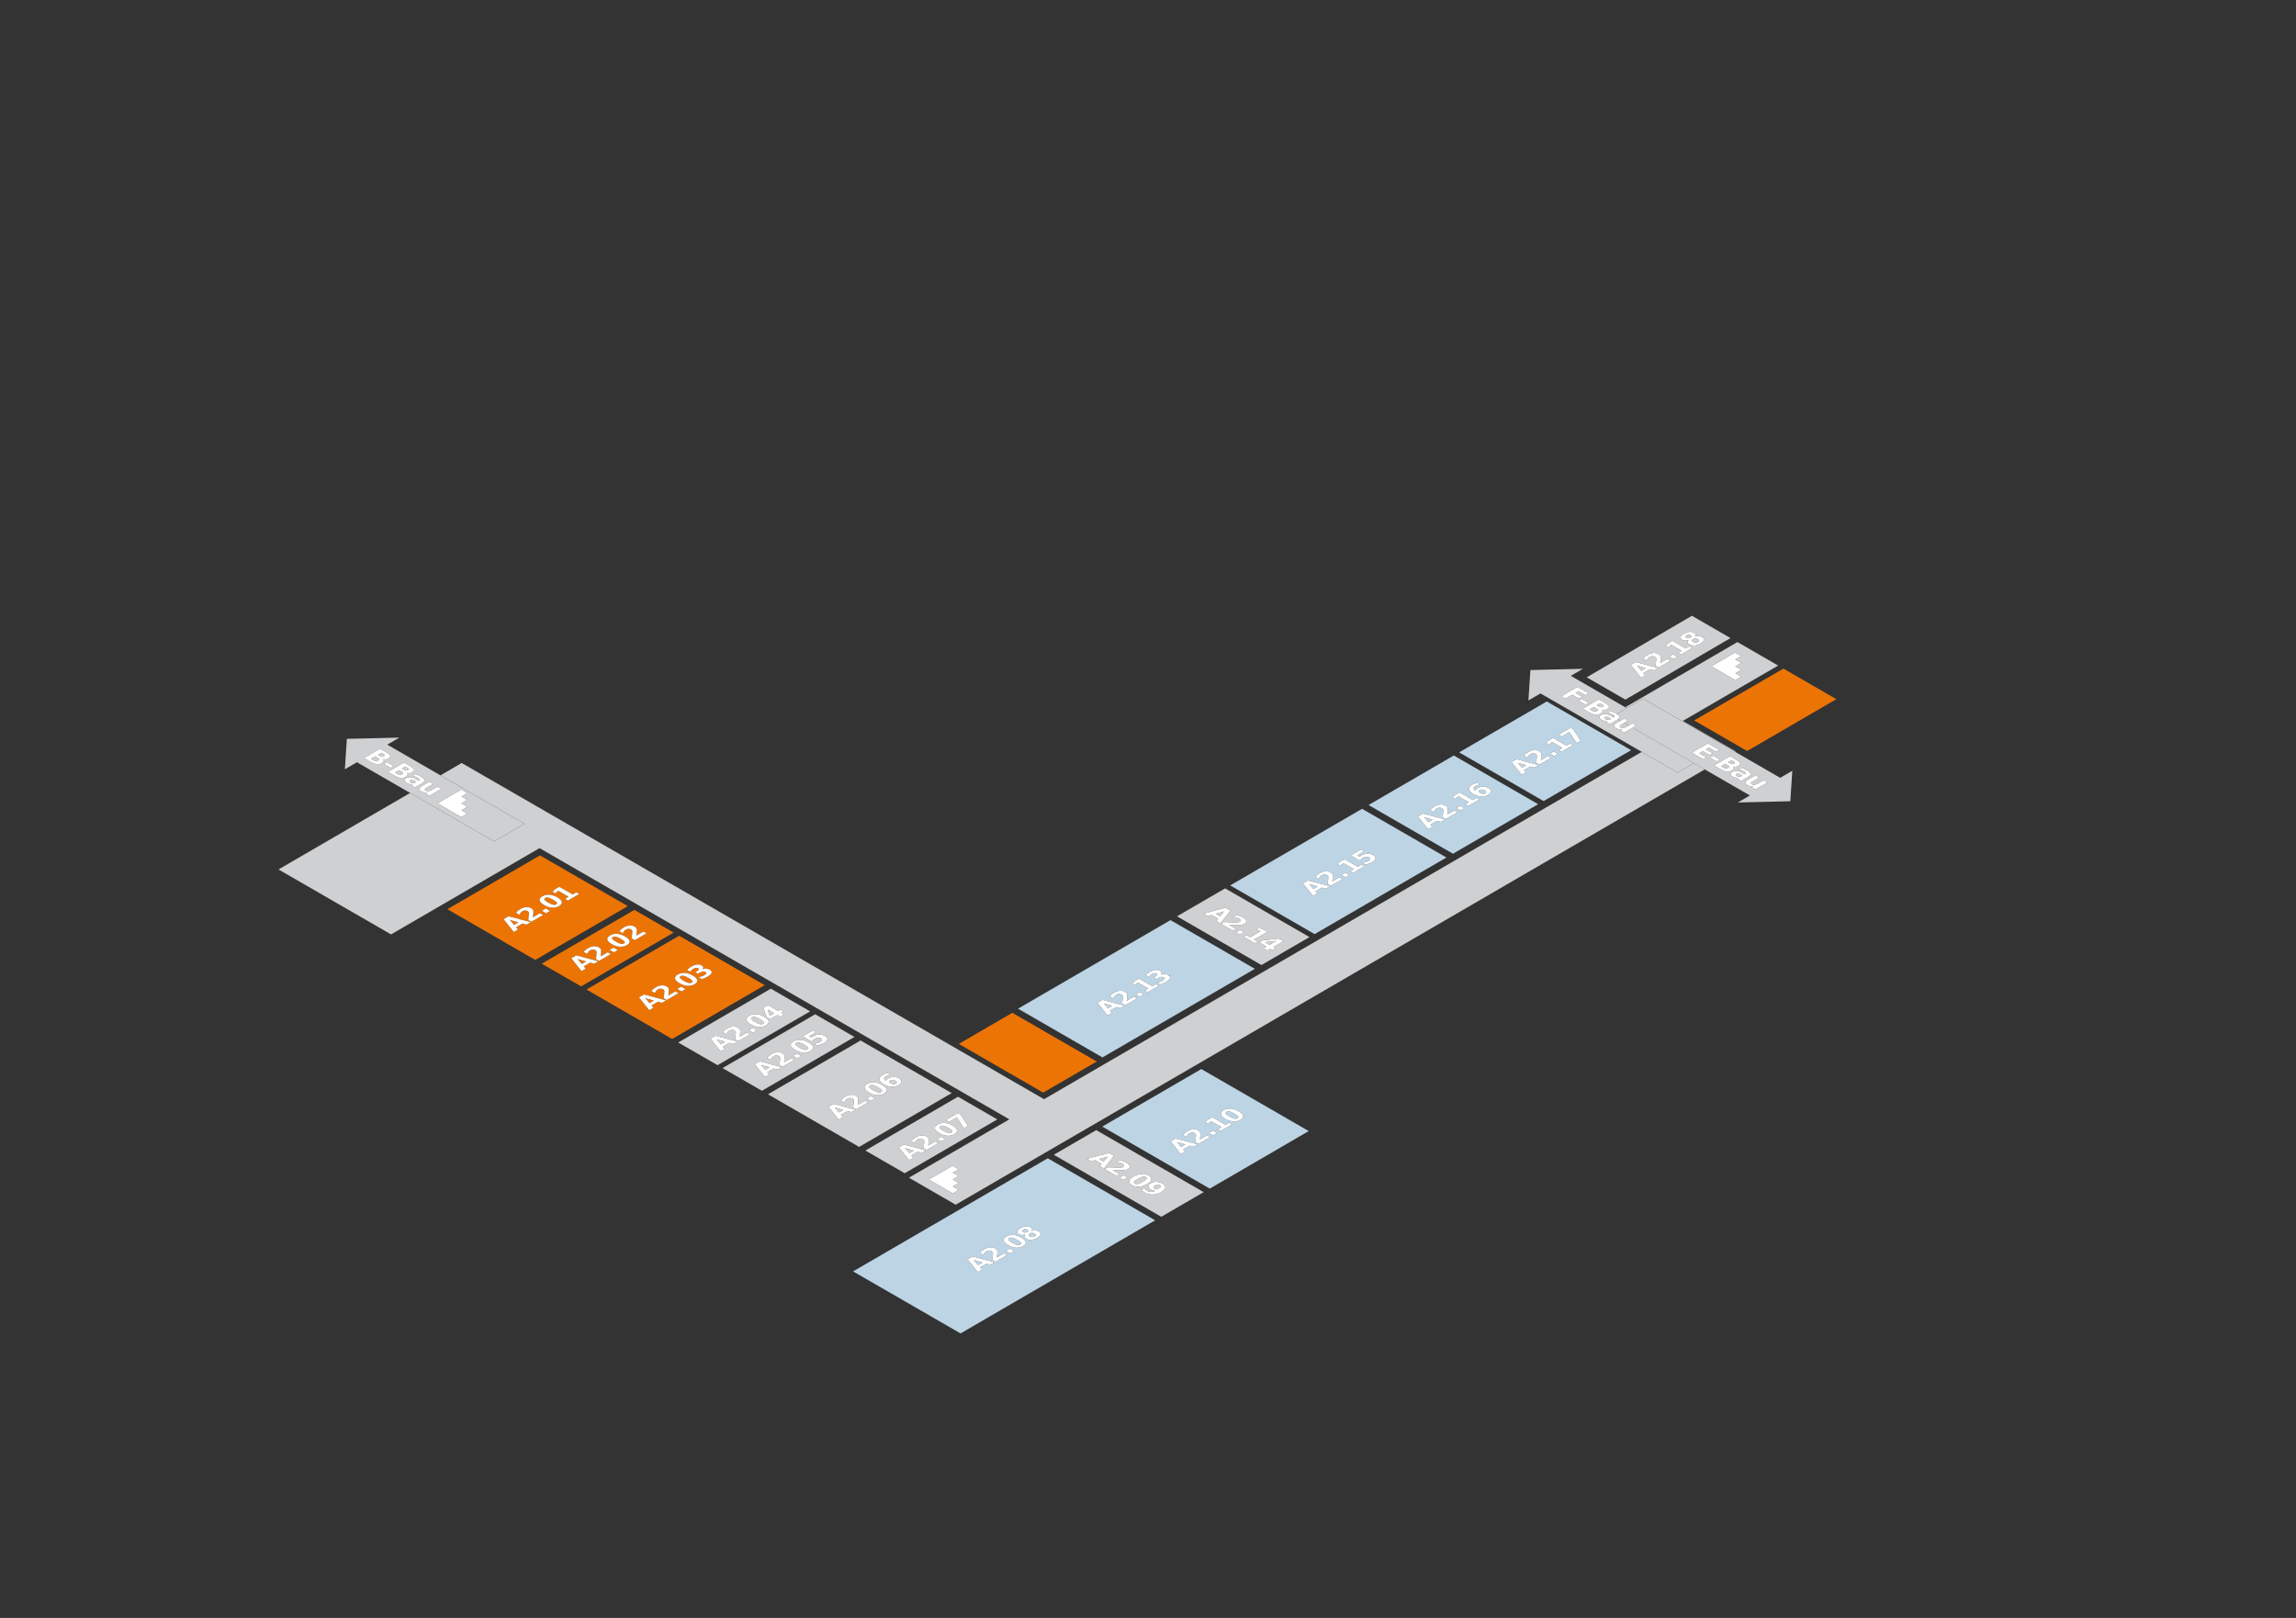 <?xml version="1.0" encoding="utf-8"?>
<!-- Generator: Adobe Illustrator 16.0.0, SVG Export Plug-In . SVG Version: 6.00 Build 0)  -->
<!DOCTYPE svg PUBLIC "-//W3C//DTD SVG 1.1//EN" "http://www.w3.org/Graphics/SVG/1.1/DTD/svg11.dtd">
<svg version="1.1" xmlns="http://www.w3.org/2000/svg" xmlns:xlink="http://www.w3.org/1999/xlink" x="0px" y="0px"
	 width="595.275px" height="419.527px" viewBox="0 0 595.275 419.527" enable-background="new 0 0 595.275 419.527"
	 xml:space="preserve">
<rect x="0" y="0" width="595.275" height="419.527" fill="#333333" stroke="none"/>
<g id="Ebene_1">
	<g>
		<g>
			<g enable-background="new    ">
				<defs>
					<polygon id="SVGID_59_" enable-background="new    " points="36.147,222.839 291.271,74.572 504.159,197.492 249.036,345.759
											"/>
				</defs>
				<clipPath id="SVGID_60_">
					<use xlink:href="#SVGID_59_"  overflow="visible"/>
				</clipPath>
				<g clip-path="url(#SVGID_60_)">
					<g>
						<g>
							<g>
								<path id="A2.13" fill="#BDD4E4" d="M288.391,260.828l-2.238-0.631l1.096,1.294L288.391,260.828 M287.182,263.32l-2.653-3.318
									l1.281-0.744l5.736,1.525l-1.079,0.627l-1.032-0.287l-1.675,0.973l0.5,0.598L287.182,263.32 M292.131,259.52l1.833-1.065
									l0.798,0.461l-3.026,1.758l-0.798-0.461l0.175-1.662c0.012-0.147-0.008-0.276-0.065-0.384
									c-0.045-0.106-0.141-0.199-0.262-0.269c-0.198-0.115-0.428-0.166-0.676-0.163c-0.248,0.012-0.483,0.074-0.706,0.203
									c-0.165,0.096-0.31,0.226-0.437,0.38c-0.133,0.158-0.233,0.343-0.321,0.557l-0.919-0.531
									c0.164-0.185,0.341-0.361,0.531-0.523c0.197-0.158,0.413-0.306,0.635-0.435c0.501-0.291,0.996-0.454,1.486-0.486
									c0.503-0.034,0.948,0.062,1.344,0.291c0.23,0.133,0.383,0.287,0.461,0.472c0.083,0.181,0.098,0.476,0.055,0.885
									L292.131,259.52 M294.47,257.827l1.002-0.583l1.085,0.627l-1.002,0.583L294.47,257.827 M293.512,255.019l0.76-0.679
									l1.021-0.594l3.448,1.991l0.945-0.55l0.746,0.432l-2.905,1.688l-0.747-0.432l0.945-0.549l-2.708-1.563l-0.772,0.679
									L293.512,255.019 M300.945,252.703c0.349-0.122,0.691-0.173,1.017-0.155c0.331,0.022,0.631,0.114,0.905,0.272
									c0.416,0.24,0.575,0,0.477,0.826c-0.101,0.303-0.456,0.634-1.064,0.988c-0.21,0.121-0.438,0.239-0.691,0.343
									c-0.248,0.107-0.508,0.199-0.787,0.28l-0.837-0.483c0.299-0.055,0.578-0.129,0.825-0.214
									c0.249-0.084,0.471-0.184,0.661-0.294c0.285-0.166,0.45-0.321,0.507-0.465c0.05-0.147-0.016-0.273-0.2-0.38
									c-0.191-0.11-0.407-0.147-0.669-0.114c-0.248,0.033-0.527,0.136-0.832,0.313l-0.432,0.25l-0.695-0.401l0.451-0.262
									c0.272-0.158,0.424-0.299,0.475-0.424c0.05-0.126-0.014-0.236-0.193-0.34c-0.159-0.092-0.344-0.125-0.561-0.103
									c-0.216,0.022-0.445,0.103-0.68,0.239c-0.171,0.1-0.323,0.21-0.463,0.336c-0.132,0.129-0.252,0.266-0.348,0.409
									l-0.791-0.457c0.145-0.159,0.31-0.306,0.494-0.443c0.177-0.14,0.368-0.265,0.57-0.383c0.54-0.313,1.035-0.497,1.479-0.549
									c0.445-0.052,0.854,0.021,1.211,0.229c0.242,0.14,0.383,0.295,0.403,0.46C301.211,252.349,301.128,252.522,300.945,252.703
									 M325.348,251.221l-21.88-12.633l-39.517,22.966l21.88,12.634L325.348,251.221"/>
								<polyline fill="#EC7405" points="284.341,275.253 262.461,262.619 248.582,270.686 270.461,283.318 284.341,275.253
																	"/>
								<path id="A2.06" fill="#CFD0D2" d="M218.659,287.809l-2.237-0.631l1.095,1.295L218.659,287.809 M227.65,281.939
									c-0.523-0.302-0.944-0.486-1.256-0.556c-0.306-0.066-0.579-0.034-0.813,0.103c-0.229,0.133-0.285,0.291-0.169,0.469
									c0.116,0.184,0.436,0.427,0.958,0.729c0.53,0.306,0.952,0.49,1.27,0.557c0.312,0.069,0.586,0.036,0.814-0.097
									c0.228-0.132,0.284-0.291,0.168-0.475C228.5,282.489,228.18,282.246,227.65,281.939 M232.108,280.236
									c-0.249-0.144-0.478-0.225-0.695-0.239c-0.216-0.015-0.414,0.033-0.604,0.144c-0.191,0.111-0.272,0.225-0.247,0.351
									c0.033,0.122,0.167,0.258,0.417,0.401c0.242,0.14,0.479,0.218,0.688,0.236c0.217,0.015,0.419-0.029,0.61-0.141
									c0.19-0.11,0.266-0.229,0.239-0.354C232.492,280.51,232.351,280.377,232.108,280.236 M217.445,290.297l-2.647-3.314
									l1.282-0.744l5.729,1.522l-1.078,0.626l-1.027-0.283l-1.674,0.973l0.494,0.594L217.445,290.297 M222.4,286.5l1.833-1.065
									l0.792,0.457L222,287.649l-0.792-0.457l0.176-1.662c0.004-0.151-0.015-0.28-0.066-0.384
									c-0.051-0.103-0.142-0.198-0.269-0.272c-0.192-0.11-0.42-0.162-0.669-0.158c-0.254,0.007-0.482,0.073-0.704,0.202
									c-0.166,0.097-0.311,0.225-0.438,0.38c-0.133,0.159-0.233,0.343-0.322,0.557l-0.919-0.53
									c0.158-0.188,0.343-0.361,0.532-0.524c0.197-0.158,0.406-0.31,0.627-0.438c0.501-0.292,1.003-0.45,1.493-0.483
									c0.503-0.033,0.949,0.062,1.344,0.291c0.23,0.133,0.377,0.291,0.461,0.472c0.084,0.181,0.099,0.476,0.05,0.889L222.4,286.5
									 M224.733,284.804l1.002-0.582l1.085,0.627l-1.002,0.582L224.733,284.804 M225.303,283.311
									c-0.696-0.401-1.079-0.8-1.165-1.187c-0.078-0.391,0.155-0.748,0.701-1.065c0.551-0.32,1.162-0.453,1.836-0.409
									c0.675,0.044,1.357,0.27,2.053,0.671c0.696,0.402,1.086,0.796,1.166,1.188c0.079,0.391-0.155,0.741-0.707,1.062
									c-0.546,0.317-1.156,0.457-1.831,0.413C226.688,283.934,225.999,283.713,225.303,283.311 M229.703,280.296
									c0.025-0.126,0.088-0.243,0.183-0.351c0.101-0.11,0.241-0.214,0.406-0.31c0.425-0.247,0.889-0.376,1.404-0.387
									c0.516-0.004,0.968,0.11,1.377,0.347c0.447,0.258,0.658,0.549,0.641,0.877c-0.023,0.324-0.276,0.627-0.771,0.914
									c-0.539,0.313-1.143,0.45-1.805,0.413c-0.662-0.044-1.332-0.255-2.008-0.646c-0.695-0.401-1.067-0.814-1.115-1.246
									c-0.046-0.431,0.231-0.821,0.834-1.172c0.19-0.11,0.394-0.206,0.603-0.299c0.209-0.084,0.432-0.162,0.673-0.229l0.772,0.446
									c-0.26,0.056-0.489,0.114-0.68,0.181c-0.203,0.066-0.375,0.144-0.527,0.232c-0.316,0.184-0.475,0.38-0.474,0.586
									C229.217,279.86,229.377,280.078,229.703,280.296 M246.75,283.443l-23.629-13.643l-24.009,13.953l23.629,13.643
									L246.75,283.443"/>
								<path id="A2.15" fill="#BDD4E4" d="M341.673,229.862l-2.237-0.631l1.096,1.294L341.673,229.862 M340.465,232.354l-2.653-3.318
									l1.281-0.744l5.736,1.526l-1.078,0.626l-1.033-0.287l-1.675,0.973l0.5,0.598L340.465,232.354 M345.414,228.554l1.833-1.065
									l0.798,0.461l-3.025,1.758l-0.798-0.461l0.175-1.662c0.012-0.147-0.008-0.276-0.065-0.384
									c-0.052-0.103-0.142-0.198-0.263-0.269c-0.198-0.114-0.427-0.166-0.676-0.162c-0.248,0.011-0.49,0.077-0.705,0.202
									c-0.165,0.096-0.311,0.226-0.437,0.38c-0.134,0.158-0.234,0.343-0.321,0.557l-0.92-0.531
									c0.164-0.184,0.342-0.361,0.531-0.523c0.197-0.158,0.413-0.306,0.635-0.435c0.501-0.291,0.996-0.453,1.486-0.486
									c0.502-0.033,0.947,0.062,1.344,0.291c0.23,0.133,0.378,0.291,0.461,0.472c0.077,0.185,0.099,0.476,0.056,0.885
									L345.414,228.554 M347.752,226.861l1.003-0.582l1.085,0.626l-1.002,0.583L347.752,226.861 M346.795,224.053l0.76-0.679
									l1.021-0.594l3.448,1.991l0.944-0.55l0.747,0.432l-2.905,1.688l-0.747-0.432l0.945-0.549l-2.707-1.563l-0.772,0.679
									L346.795,224.053 M351.893,221.777l0.645,0.373c0.063-0.06,0.127-0.118,0.196-0.174c0.07-0.055,0.146-0.106,0.234-0.158
									c0.508-0.295,1.029-0.449,1.569-0.469c0.541-0.018,1.038,0.107,1.498,0.373c0.447,0.258,0.652,0.553,0.597,0.881
									c-0.049,0.324-0.353,0.648-0.898,0.966c-0.234,0.136-0.488,0.262-0.762,0.368c-0.285,0.107-0.578,0.203-0.901,0.28
									l-0.85-0.49c0.356-0.059,0.674-0.125,0.94-0.206c0.268-0.081,0.489-0.173,0.667-0.276c0.261-0.151,0.405-0.31,0.424-0.469
									c0.024-0.162-0.072-0.306-0.289-0.431c-0.224-0.129-0.472-0.185-0.752-0.17c-0.273,0.012-0.547,0.096-0.807,0.247
									c-0.152,0.089-0.298,0.195-0.431,0.316c-0.134,0.13-0.266,0.273-0.373,0.439l-2.362-1.364l2.664-1.548l0.798,0.46
									L351.893,221.777 M375.016,222.356l-12.124-7l-9.756-5.633l-34.177,19.863l21.88,12.633L375.016,222.356"/>
								<path id="A2.14" fill="#CFD0D2" d="M317.393,236.316l-2.229,0.631l1.148,0.663L317.393,236.316 M330.851,243.984l-2.926,0.324
									l1.188,0.686L330.851,243.984 M320.439,241.766l1.079-0.627l1.009,0.582l-1.079,0.627L320.439,241.766 M312.013,236.899
									l5.712-1.522l1.29,0.745l-2.61,3.313l-1.085-0.627l0.487-0.593l-1.687-0.974l-1.022,0.283L312.013,236.899 M325.629,241.021
									l0.729-0.424l1.173,0.442l1.028,0.594l-3.426,1.99l0.951,0.55l-0.735,0.428l-2.924-1.688l0.735-0.428l0.951,0.549
									l2.696-1.566L325.629,241.021 M326.475,244.375l0.92-0.534l4.165-0.476l1.201,0.693l-2.627,1.526l0.594,0.343l-0.779,0.453
									l-0.594-0.343l-0.755,0.438l-1.022-0.59l0.755-0.438L326.475,244.375 M319.686,237.766l0.913-0.531
									c0.318,0.096,0.625,0.199,0.905,0.311c0.275,0.114,0.536,0.235,0.76,0.364c0.504,0.291,0.779,0.582,0.839,0.866
									c0.059,0.291-0.105,0.55-0.499,0.778c-0.229,0.133-0.501,0.218-0.812,0.266s-0.82,0.055-1.534,0.025l-1.674-0.062
									l1.846,1.065l-0.787,0.457l-3.045-1.759l0.786-0.457l2.871,0.107c0.26,0.003,0.483-0.008,0.661-0.037
									s0.343-0.081,0.47-0.155c0.19-0.11,0.279-0.243,0.272-0.387c-0.015-0.147-0.13-0.28-0.353-0.409
									c-0.166-0.096-0.39-0.181-0.657-0.255C320.373,237.876,320.055,237.817,319.686,237.766 M339.513,242.989l-21.88-12.633
									l-12.471,7.247l9.756,5.633l12.124,7L339.513,242.989"/>
								<path id="A2.16" fill="#BDD4E4" d="M371.486,212.536l-2.238-0.631l1.097,1.294L371.486,212.536 M384.935,204.964
									c-0.242-0.14-0.472-0.222-0.694-0.24c-0.217-0.015-0.414,0.033-0.604,0.144c-0.189,0.111-0.272,0.225-0.246,0.35
									c0.039,0.125,0.174,0.262,0.416,0.402c0.242,0.14,0.479,0.217,0.688,0.235c0.217,0.015,0.42-0.029,0.61-0.14
									c0.19-0.111,0.266-0.229,0.239-0.354C385.318,205.237,385.178,205.104,384.935,204.964 M370.278,215.028l-2.653-3.318
									l1.281-0.745l5.736,1.527l-1.079,0.626l-1.032-0.287l-1.675,0.973l0.5,0.598L370.278,215.028 M375.228,211.228l1.833-1.065
									l0.798,0.46l-3.026,1.758l-0.798-0.461l0.175-1.662c0.013-0.147-0.008-0.276-0.065-0.383
									c-0.051-0.104-0.141-0.199-0.262-0.269c-0.198-0.114-0.428-0.166-0.677-0.163c-0.247,0.011-0.489,0.078-0.705,0.203
									c-0.164,0.096-0.31,0.226-0.437,0.38c-0.133,0.158-0.233,0.343-0.321,0.557l-0.919-0.531
									c0.164-0.185,0.341-0.361,0.531-0.523c0.196-0.159,0.412-0.306,0.634-0.435c0.501-0.291,0.997-0.454,1.486-0.486
									c0.503-0.033,0.948,0.062,1.345,0.291c0.23,0.133,0.377,0.292,0.461,0.472c0.077,0.184,0.098,0.475,0.049,0.888
									L375.228,211.228 M377.565,209.535l1.003-0.583l1.085,0.627l-1.002,0.583L377.565,209.535 M376.608,206.726l0.76-0.678
									l1.021-0.593l3.448,1.991l0.945-0.549l0.747,0.431l-2.905,1.688l-0.747-0.432l0.945-0.549l-2.707-1.563l-0.772,0.679
									L376.608,206.726 M382.523,205.027c0.03-0.129,0.1-0.244,0.188-0.354c0.102-0.11,0.234-0.21,0.405-0.31
									c0.426-0.247,0.889-0.376,1.404-0.38c0.516-0.011,0.968,0.103,1.377,0.339c0.447,0.258,0.659,0.55,0.642,0.878
									c-0.023,0.324-0.276,0.626-0.771,0.914c-0.54,0.313-1.137,0.453-1.805,0.413c-0.662-0.045-1.332-0.254-2.009-0.646
									c-0.689-0.398-1.067-0.814-1.113-1.246c-0.042-0.428,0.23-0.822,0.833-1.172c0.19-0.11,0.393-0.207,0.608-0.295
									c0.203-0.088,0.426-0.166,0.668-0.232l0.771,0.446c-0.26,0.055-0.488,0.114-0.68,0.181
									c-0.203,0.066-0.374,0.144-0.526,0.232c-0.317,0.184-0.476,0.379-0.474,0.586
									C382.044,204.588,382.204,204.806,382.523,205.027 M398.803,208.532l-12.125-7l-9.755-5.633l-22.1,12.843l21.88,12.633
									L398.803,208.532"/>
								<path id="A2.17" fill="#BDD4E4" d="M395.749,198.436l-2.238-0.63l1.097,1.294L395.749,198.436 M394.541,200.927l-2.653-3.318
									l1.281-0.744l5.736,1.526l-1.079,0.627l-1.032-0.288l-1.675,0.973l0.5,0.597L394.541,200.927 M399.49,197.127l1.833-1.065
									l0.798,0.461l-3.025,1.758l-0.799-0.461l0.176-1.663c0.012-0.147-0.008-0.276-0.066-0.383
									c-0.052-0.103-0.141-0.199-0.262-0.269c-0.198-0.114-0.428-0.166-0.677-0.163c-0.247,0.012-0.489,0.078-0.704,0.203
									c-0.166,0.096-0.311,0.226-0.438,0.38c-0.133,0.159-0.233,0.343-0.321,0.557l-0.919-0.531
									c0.164-0.184,0.342-0.361,0.531-0.523c0.196-0.159,0.412-0.306,0.635-0.435c0.501-0.291,0.995-0.453,1.486-0.486
									c0.502-0.033,0.947,0.062,1.344,0.291c0.23,0.133,0.377,0.292,0.461,0.472c0.077,0.184,0.098,0.476,0.056,0.884
									L399.49,197.127 M401.828,195.435l1.002-0.583l1.086,0.627l-1.002,0.583L401.828,195.435 M400.871,192.626l0.76-0.679
									l1.021-0.593l3.447,1.991l0.945-0.549l0.747,0.431l-2.905,1.688l-0.747-0.431l0.945-0.549l-2.707-1.563l-0.772,0.679
									L400.871,192.626 M404.092,190.517l3.134-1.821l0.612,0.354l1.959,3.012l-1.047,0.608l-1.855-2.857l-2.005,1.165
									L404.092,190.517 M422.906,194.524l-12.124-7l-9.755-5.633l-22.709,13.198l21.88,12.633L422.906,194.524"/>
								<path id="A2.01" fill="#EC7405" d="M134.421,239.17l-2.237-0.63l1.095,1.294L134.421,239.17 M143.412,233.302
									c-0.524-0.303-0.944-0.487-1.251-0.553c-0.312-0.07-0.585-0.038-0.819,0.099c-0.229,0.133-0.286,0.292-0.163,0.473
									c0.109,0.18,0.429,0.424,0.952,0.726c0.53,0.306,0.951,0.49,1.27,0.557c0.312,0.07,0.585,0.037,0.814-0.096
									c0.228-0.133,0.285-0.291,0.168-0.476C144.262,233.851,143.942,233.607,143.412,233.302 M133.213,241.662l-2.654-3.317
									l1.282-0.745l5.736,1.526l-1.078,0.626l-1.033-0.287l-1.675,0.974l0.5,0.597L133.213,241.662 M138.162,237.861l1.833-1.065
									l0.798,0.461l-3.026,1.759l-0.798-0.461l0.175-1.663c0.005-0.15-0.008-0.276-0.066-0.383
									c-0.052-0.104-0.135-0.195-0.263-0.27c-0.198-0.114-0.427-0.166-0.676-0.162c-0.248,0.011-0.483,0.074-0.705,0.203
									c-0.165,0.096-0.311,0.225-0.438,0.38c-0.132,0.158-0.233,0.342-0.321,0.557l-0.919-0.531
									c0.165-0.184,0.342-0.361,0.532-0.523c0.196-0.158,0.412-0.307,0.633-0.436c0.501-0.291,0.997-0.453,1.487-0.486
									c0.502-0.033,0.948,0.062,1.344,0.291c0.23,0.133,0.377,0.292,0.461,0.473c0.084,0.181,0.098,0.475,0.05,0.888
									L138.162,237.861 M140.495,236.166l1.002-0.583l1.092,0.631l-1.002,0.582L140.495,236.166 M141.065,234.673
									c-0.696-0.401-1.08-0.8-1.165-1.187c-0.078-0.392,0.162-0.745,0.708-1.062c0.551-0.32,1.156-0.457,1.83-0.413
									c0.675,0.045,1.357,0.27,2.053,0.671c0.696,0.402,1.087,0.797,1.165,1.188c0.079,0.391-0.155,0.741-0.707,1.062
									c-0.546,0.317-1.155,0.457-1.831,0.413C142.45,235.296,141.761,235.074,141.065,234.673 M143.229,231.219l0.759-0.679
									l1.021-0.593l3.447,1.99l0.952-0.553l0.747,0.431l-2.912,1.692l-0.747-0.432l0.945-0.549l-2.707-1.563l-0.772,0.679
									L143.229,231.219 M162.78,234.961L140,221.808l-24.009,13.952l22.78,13.153L162.78,234.961"/>
								<path id="A2.03" fill="#EC7405" d="M169.536,259.445l-2.237-0.63l1.095,1.294L169.536,259.445 M178.527,253.577
									c-0.524-0.303-0.944-0.487-1.251-0.554c-0.312-0.069-0.585-0.037-0.819,0.1c-0.229,0.133-0.286,0.291-0.163,0.472
									c0.109,0.181,0.429,0.424,0.952,0.727c0.53,0.306,0.951,0.49,1.27,0.557c0.312,0.07,0.586,0.037,0.814-0.096
									s0.285-0.291,0.169-0.476C179.377,254.126,179.057,253.883,178.527,253.577 M168.329,261.938l-2.653-3.318l1.281-0.744
									l5.736,1.526l-1.078,0.626l-1.033-0.287l-1.675,0.974l0.5,0.597L168.329,261.938 M173.277,258.137l1.833-1.065l0.798,0.461
									l-3.025,1.758l-0.798-0.46l0.176-1.663c0.005-0.151-0.008-0.276-0.066-0.384c-0.052-0.103-0.135-0.194-0.263-0.269
									c-0.198-0.114-0.427-0.166-0.676-0.162c-0.248,0.011-0.483,0.073-0.705,0.202c-0.165,0.097-0.311,0.226-0.437,0.38
									c-0.133,0.159-0.234,0.343-0.322,0.557l-0.919-0.53c0.165-0.185,0.342-0.361,0.532-0.523
									c0.196-0.159,0.412-0.307,0.633-0.436c0.501-0.291,0.997-0.453,1.487-0.486c0.502-0.033,0.948,0.062,1.344,0.291
									c0.23,0.133,0.377,0.291,0.461,0.472c0.084,0.181,0.098,0.476,0.05,0.889L173.277,258.137 M175.61,256.44l1.002-0.582
									l1.092,0.631l-1.002,0.582L175.61,256.44 M176.18,254.948c-0.696-0.402-1.079-0.801-1.165-1.188
									c-0.078-0.391,0.162-0.744,0.708-1.062c0.551-0.32,1.156-0.457,1.83-0.413c0.675,0.045,1.357,0.27,2.053,0.671
									c0.696,0.402,1.086,0.797,1.165,1.188c0.079,0.391-0.155,0.741-0.707,1.062c-0.545,0.317-1.155,0.457-1.831,0.413
									C177.565,255.571,176.876,255.35,176.18,254.948 M182.091,251.32c0.35-0.121,0.686-0.17,1.011-0.151
									c0.332,0.022,0.637,0.111,0.912,0.27c0.415,0.239,0.576,0.517,0.476,0.826c-0.106,0.306-0.455,0.634-1.063,0.987
									c-0.209,0.122-0.438,0.239-0.692,0.344c-0.248,0.106-0.508,0.198-0.787,0.279l-0.836-0.482
									c0.298-0.056,0.578-0.129,0.826-0.214c0.249-0.085,0.47-0.185,0.66-0.295c0.286-0.166,0.45-0.321,0.506-0.465
									c0.05-0.147-0.014-0.272-0.199-0.38c-0.192-0.11-0.409-0.147-0.669-0.114c-0.248,0.033-0.534,0.141-0.832,0.313
									l-0.431,0.251l-0.696-0.402l0.45-0.262c0.273-0.158,0.425-0.298,0.475-0.424c0.05-0.125-0.021-0.239-0.193-0.339
									c-0.16-0.092-0.344-0.125-0.561-0.104c-0.216,0.022-0.445,0.104-0.68,0.24c-0.171,0.099-0.323,0.21-0.462,0.335
									c-0.133,0.129-0.253,0.266-0.348,0.409l-0.792-0.457c0.146-0.158,0.31-0.306,0.494-0.442
									c0.178-0.14,0.368-0.266,0.571-0.384c0.539-0.312,1.035-0.497,1.479-0.549c0.445-0.051,0.853,0.022,1.211,0.229
									c0.242,0.141,0.377,0.299,0.403,0.461C182.356,250.967,182.275,251.14,182.091,251.32 M198.272,255.453l-22.199-12.817
									l-24.009,13.952l22.199,12.818L198.272,255.453"/>
								<path id="A2.18" fill="#CFD0D2" d="M426.683,173.246l-2.237-0.63l1.095,1.293L426.683,173.246 M438.28,164.738
									c-0.166-0.096-0.345-0.14-0.522-0.14c-0.179,0-0.356,0.052-0.521,0.148c-0.171,0.1-0.26,0.203-0.259,0.306
									c-0.007,0.107,0.077,0.207,0.243,0.302c0.166,0.096,0.338,0.144,0.522,0.14c0.179,0,0.356-0.051,0.528-0.151
									c0.164-0.096,0.253-0.199,0.252-0.303C438.523,164.937,438.446,164.834,438.28,164.738 M440.201,165.744
									c-0.204-0.118-0.414-0.18-0.631-0.181c-0.216,0-0.426,0.056-0.622,0.17c-0.203,0.118-0.298,0.24-0.298,0.365
									c0.001,0.125,0.109,0.247,0.313,0.365c0.205,0.118,0.416,0.181,0.632,0.181c0.217,0,0.426-0.055,0.629-0.173
									c0.196-0.114,0.292-0.236,0.291-0.361S440.405,165.862,440.201,165.744 M425.474,175.738l-2.653-3.318l1.281-0.745
									l5.736,1.526l-1.078,0.627l-1.026-0.291l-1.681,0.977l0.5,0.597L425.474,175.738 M430.43,171.934l1.826-1.062l0.798,0.461
									l-3.019,1.755l-0.799-0.461l0.17-1.659c0.012-0.147-0.009-0.277-0.061-0.387c-0.051-0.104-0.147-0.195-0.269-0.266
									c-0.198-0.114-0.421-0.169-0.675-0.162c-0.248,0.011-0.483,0.074-0.705,0.203c-0.165,0.096-0.312,0.225-0.438,0.379
									s-0.233,0.343-0.321,0.557l-0.92-0.531c0.165-0.184,0.342-0.361,0.532-0.523c0.196-0.158,0.412-0.306,0.641-0.439
									c0.494-0.287,0.99-0.45,1.486-0.486c0.496-0.029,0.942,0.066,1.338,0.294c0.229,0.133,0.383,0.288,0.461,0.472
									c0.084,0.181,0.098,0.476,0.056,0.885L430.43,171.934 M432.762,170.246l1.009-0.586l1.085,0.626l-1.009,0.586
									L432.762,170.246 M431.804,167.437l0.76-0.679l1.021-0.593l3.448,1.991l0.951-0.553l0.747,0.431l-2.911,1.692l-0.747-0.431
									l0.944-0.549l-2.707-1.563l-0.772,0.678L431.804,167.437 M439.364,165.078c0.368-0.119,0.699-0.17,1.023-0.151
									c0.325,0.019,0.618,0.106,0.886,0.261c0.415,0.24,0.595,0.498,0.526,0.782c-0.056,0.284-0.359,0.579-0.898,0.892
									c-0.539,0.313-1.054,0.494-1.544,0.527c-0.489,0.041-0.936-0.063-1.351-0.302c-0.269-0.155-0.421-0.324-0.454-0.512
									c-0.039-0.185,0.055-0.38,0.258-0.594c-0.331,0.103-0.637,0.147-0.929,0.133c-0.287-0.019-0.548-0.096-0.784-0.232
									c-0.357-0.206-0.492-0.438-0.418-0.697c0.075-0.258,0.373-0.535,0.88-0.83c0.501-0.291,0.978-0.464,1.423-0.509
									c0.445-0.044,0.847,0.034,1.204,0.24c0.236,0.137,0.37,0.288,0.403,0.454C439.616,164.708,439.541,164.885,439.364,165.078
									 M448.67,165.454l-10.017-5.784l-27.27,15.958l10.018,5.784L448.67,165.454"/>
								<path id="A2.05" fill="#CFD0D2" d="M199.543,276.771l-2.237-0.631l1.095,1.295L199.543,276.771 M208.535,270.903
									c-0.524-0.303-0.945-0.487-1.257-0.557c-0.306-0.066-0.579-0.034-0.813,0.103c-0.229,0.133-0.285,0.291-0.169,0.469
									c0.116,0.184,0.436,0.427,0.959,0.729c0.53,0.306,0.951,0.49,1.269,0.557c0.312,0.07,0.586,0.036,0.814-0.097
									c0.228-0.132,0.285-0.29,0.168-0.475C209.385,271.452,209.065,271.209,208.535,270.903 M198.33,279.26l-2.646-3.313
									l1.281-0.745l5.729,1.522l-1.078,0.626l-1.026-0.283l-1.675,0.974l0.493,0.593L198.33,279.26 M203.285,275.463l1.833-1.065
									l0.791,0.457l-3.026,1.758l-0.791-0.456l0.175-1.663c0.005-0.151-0.014-0.28-0.066-0.384
									c-0.052-0.103-0.141-0.198-0.263-0.269c-0.197-0.114-0.427-0.166-0.675-0.162c-0.254,0.007-0.483,0.073-0.705,0.202
									c-0.166,0.096-0.311,0.226-0.437,0.38c-0.133,0.159-0.234,0.343-0.322,0.558l-0.919-0.531
									c0.164-0.185,0.342-0.361,0.532-0.523c0.196-0.159,0.412-0.307,0.633-0.436c0.501-0.291,0.997-0.453,1.487-0.486
									c0.502-0.033,0.948,0.062,1.344,0.291c0.229,0.133,0.377,0.291,0.46,0.472c0.084,0.181,0.099,0.476,0.05,0.889
									L203.285,275.463 M205.618,273.767l1.002-0.582l1.084,0.626l-1.002,0.583L205.618,273.767 M206.188,272.274
									c-0.696-0.402-1.08-0.801-1.165-1.188c-0.078-0.391,0.162-0.744,0.708-1.062c0.551-0.32,1.155-0.457,1.83-0.413
									s1.357,0.27,2.053,0.671c0.695,0.402,1.085,0.796,1.165,1.188c0.079,0.391-0.155,0.74-0.707,1.062
									c-0.546,0.316-1.156,0.457-1.831,0.413C207.573,272.896,206.884,272.676,206.188,272.274 M209.764,268.688l0.645,0.372
									c0.063-0.059,0.121-0.114,0.197-0.173c0.069-0.056,0.145-0.107,0.234-0.159c0.508-0.295,1.029-0.449,1.57-0.468
									c0.541-0.019,1.038,0.106,1.497,0.372c0.447,0.259,0.653,0.554,0.597,0.881c-0.049,0.325-0.353,0.648-0.898,0.966
									c-0.234,0.137-0.488,0.262-0.768,0.365c-0.28,0.11-0.579,0.203-0.896,0.283l-0.85-0.49c0.356-0.059,0.662-0.125,0.934-0.202
									c0.273-0.085,0.496-0.177,0.673-0.28c0.26-0.151,0.406-0.31,0.424-0.468c0.024-0.162-0.071-0.307-0.289-0.432
									c-0.223-0.129-0.472-0.185-0.751-0.169c-0.274,0.011-0.547,0.095-0.807,0.246c-0.152,0.089-0.298,0.195-0.432,0.317
									c-0.132,0.129-0.265,0.272-0.379,0.435l-2.355-1.359l2.664-1.549l0.798,0.461L209.764,268.688 M221.537,268.887
									l-10.189-5.884l-24.009,13.953l10.19,5.883L221.537,268.887"/>
								<path id="A2.07" fill="#CFD0D2" d="M236.906,298.344l-2.237-0.63l1.095,1.294L236.906,298.344 M245.897,292.476
									c-0.523-0.302-0.944-0.487-1.257-0.557c-0.306-0.066-0.579-0.033-0.813,0.103c-0.229,0.133-0.285,0.292-0.169,0.469
									c0.116,0.184,0.435,0.428,0.959,0.73c0.53,0.306,0.951,0.489,1.269,0.556c0.312,0.07,0.586,0.037,0.814-0.096
									c0.228-0.133,0.285-0.291,0.168-0.476C246.747,293.024,246.428,292.782,245.897,292.476 M235.692,300.832l-2.647-3.313
									l1.282-0.745l5.729,1.522l-1.078,0.627l-1.026-0.283l-1.674,0.973l0.493,0.594L235.692,300.832 M240.647,297.036
									l1.834-1.065l0.791,0.456l-3.026,1.759l-0.791-0.457l0.175-1.663c0.005-0.15-0.014-0.279-0.066-0.383
									s-0.141-0.198-0.263-0.27c-0.197-0.113-0.427-0.166-0.676-0.161c-0.248,0.011-0.483,0.073-0.705,0.202
									c-0.165,0.096-0.31,0.225-0.437,0.38c-0.133,0.158-0.233,0.343-0.321,0.557l-0.919-0.531
									c0.164-0.184,0.342-0.361,0.532-0.523c0.196-0.158,0.412-0.306,0.633-0.435c0.501-0.292,0.997-0.453,1.487-0.487
									c0.502-0.032,0.948,0.062,1.345,0.292c0.229,0.132,0.377,0.291,0.46,0.472c0.084,0.181,0.099,0.476,0.05,0.888
									L240.647,297.036 M242.98,295.34l1.002-0.582l1.085,0.626l-1.002,0.582L242.98,295.34 M243.551,293.847
									c-0.696-0.401-1.08-0.8-1.166-1.187c-0.078-0.391,0.162-0.745,0.708-1.062c0.551-0.32,1.156-0.457,1.83-0.412
									c0.675,0.044,1.357,0.269,2.053,0.671c0.696,0.401,1.086,0.796,1.165,1.187s-0.156,0.741-0.707,1.062
									c-0.545,0.317-1.155,0.457-1.831,0.413C244.936,294.47,244.246,294.249,243.551,293.847 M245.25,290.426l3.133-1.82
									l0.612,0.354l1.952,3.008l-1.047,0.608l-1.848-2.854l-2.004,1.165L245.25,290.426 M258.568,290.268l-10.19-5.884
									l-24.008,13.953l10.19,5.884L258.568,290.268"/>
								<path id="A2.02" fill="#EC7405" d="M151.979,249.308l-2.237-0.63l1.095,1.294L151.979,249.308 M160.97,243.439
									c-0.524-0.303-0.944-0.487-1.251-0.553c-0.312-0.07-0.585-0.038-0.819,0.099c-0.229,0.133-0.286,0.292-0.163,0.472
									c0.109,0.181,0.429,0.424,0.952,0.727c0.53,0.306,0.951,0.49,1.27,0.557c0.312,0.07,0.585,0.037,0.814-0.096
									c0.228-0.133,0.285-0.291,0.169-0.476C161.819,243.988,161.5,243.745,160.97,243.439 M150.771,251.8l-2.654-3.317
									l1.282-0.745l5.736,1.526l-1.078,0.626l-1.033-0.287l-1.675,0.974l0.5,0.597L150.771,251.8 M155.72,247.999l1.833-1.065
									l0.798,0.461l-3.025,1.758l-0.798-0.46l0.175-1.663c0.005-0.15-0.008-0.276-0.066-0.383
									c-0.052-0.104-0.135-0.195-0.263-0.27c-0.198-0.114-0.427-0.166-0.676-0.162c-0.248,0.011-0.483,0.074-0.705,0.202
									c-0.165,0.097-0.311,0.226-0.437,0.38c-0.133,0.159-0.234,0.343-0.322,0.557l-0.919-0.53
									c0.165-0.185,0.342-0.361,0.532-0.523c0.196-0.159,0.412-0.307,0.633-0.436c0.501-0.291,0.997-0.453,1.487-0.486
									c0.502-0.033,0.948,0.062,1.344,0.291c0.23,0.133,0.377,0.292,0.461,0.472c0.084,0.182,0.098,0.476,0.05,0.889
									L155.72,247.999 M158.052,246.303l1.002-0.582l1.092,0.631l-1.002,0.582L158.052,246.303 M158.623,244.811
									c-0.696-0.402-1.079-0.801-1.165-1.188c-0.078-0.391,0.162-0.744,0.708-1.062c0.551-0.32,1.156-0.457,1.83-0.413
									c0.675,0.045,1.357,0.27,2.053,0.671c0.696,0.402,1.087,0.797,1.165,1.188c0.079,0.391-0.155,0.741-0.707,1.062
									c-0.545,0.317-1.155,0.457-1.831,0.413C160.008,245.434,159.318,245.212,158.623,244.811 M164.981,242.617l1.827-1.062
									l0.798,0.46l-3.02,1.755l-0.798-0.46l0.169-1.659c0.005-0.151-0.008-0.277-0.06-0.388c-0.052-0.103-0.141-0.191-0.269-0.265
									c-0.198-0.114-0.42-0.17-0.675-0.163c-0.249,0.012-0.483,0.074-0.699,0.199c-0.171,0.1-0.316,0.229-0.443,0.384
									c-0.126,0.155-0.233,0.343-0.321,0.557l-0.919-0.53c0.165-0.186,0.342-0.362,0.532-0.524
									c0.197-0.158,0.412-0.306,0.64-0.438c0.495-0.287,0.991-0.449,1.487-0.486c0.496-0.029,0.942,0.066,1.338,0.295
									c0.23,0.133,0.383,0.287,0.46,0.472c0.084,0.181,0.099,0.476,0.056,0.885L164.981,242.617 M174.668,241.824l-10.196-5.887
									l-24.008,13.953l10.196,5.887L174.668,241.824"/>
								<path id="A2.04" fill="#CFD0D2" d="M188.051,270.136l-2.237-0.63l1.095,1.294L188.051,270.136 M197.042,264.268
									c-0.523-0.303-0.944-0.487-1.257-0.557c-0.306-0.066-0.579-0.033-0.813,0.103c-0.229,0.133-0.285,0.292-0.169,0.469
									c0.116,0.184,0.435,0.427,0.959,0.729c0.53,0.306,0.951,0.49,1.269,0.557c0.312,0.07,0.586,0.037,0.814-0.096
									c0.228-0.133,0.285-0.291,0.168-0.476C197.892,264.816,197.572,264.573,197.042,264.268 M200.757,262.745l-1.75-1.011
									l0.57,1.696L200.757,262.745 M186.844,272.628l-2.654-3.317l1.282-0.745l5.736,1.526l-1.078,0.627l-1.033-0.288
									l-1.674,0.974l0.5,0.598L186.844,272.628 M191.792,268.827l1.833-1.065l0.798,0.461l-3.026,1.759l-0.798-0.461l0.175-1.663
									c0.005-0.15-0.008-0.276-0.066-0.383c-0.052-0.104-0.142-0.199-0.263-0.27c-0.198-0.114-0.427-0.166-0.675-0.162
									c-0.248,0.011-0.483,0.074-0.705,0.203c-0.166,0.096-0.311,0.225-0.438,0.379c-0.133,0.159-0.233,0.344-0.321,0.558
									l-0.919-0.531c0.164-0.185,0.342-0.361,0.532-0.523c0.196-0.159,0.412-0.307,0.634-0.435
									c0.501-0.292,0.996-0.454,1.487-0.487c0.502-0.033,0.948,0.062,1.344,0.291c0.229,0.133,0.377,0.292,0.461,0.472
									c0.083,0.181,0.098,0.476,0.05,0.889L191.792,268.827 M194.125,267.132l1.002-0.583l1.092,0.631l-1.002,0.582
									L194.125,267.132 M194.696,265.639c-0.696-0.401-1.08-0.8-1.165-1.188c-0.078-0.391,0.162-0.744,0.707-1.062
									c0.551-0.32,1.156-0.457,1.831-0.413c0.675,0.045,1.357,0.27,2.053,0.671c0.696,0.402,1.086,0.797,1.165,1.188
									s-0.155,0.741-0.707,1.062c-0.546,0.317-1.156,0.457-1.831,0.413C196.081,266.262,195.392,266.04,194.696,265.639
									 M198.771,263.736l-0.834-2.414l1.193-0.693l2.644,1.526l0.59-0.343l0.785,0.453l-0.59,0.343l0.766,0.442l-1.015,0.59
									l-0.766-0.442l-1.846,1.073L198.771,263.736 M210.045,262.251l-10.19-5.884l-24.008,13.953l10.189,5.884L210.045,262.251"/>
								<path id="A2.09" fill="#CFD0D2" d="M287.203,299.907l-2.23,0.63l1.149,0.664L287.203,299.907 M297.065,305.234
									c-0.236-0.137-0.51-0.17-0.815-0.104c-0.318,0.066-0.737,0.251-1.258,0.553c-0.526,0.307-0.843,0.55-0.956,0.734
									c-0.121,0.181-0.062,0.339,0.175,0.475c0.229,0.133,0.497,0.163,0.814,0.096c0.311-0.069,0.73-0.254,1.256-0.56
									c0.521-0.303,0.837-0.546,0.957-0.727C297.353,305.525,297.295,305.366,297.065,305.234 M300.73,307.291
									c-0.186-0.106-0.39-0.158-0.606-0.136c-0.217,0.015-0.451,0.092-0.691,0.231c-0.242,0.141-0.375,0.276-0.399,0.402
									c-0.031,0.121,0.053,0.243,0.237,0.35c0.191,0.11,0.396,0.155,0.611,0.141s0.451-0.092,0.692-0.232s0.374-0.276,0.398-0.401
									C301.005,307.516,300.921,307.401,300.73,307.291 M290.25,305.355l1.078-0.626l1.009,0.582l-1.078,0.627L290.25,305.355
									 M281.822,300.489l5.713-1.521l1.289,0.744l-2.609,3.313l-1.085-0.626l0.486-0.594l-1.686-0.973l-1.022,0.283
									L281.822,300.489 M289.496,301.356l0.914-0.531c0.319,0.096,0.625,0.199,0.905,0.31c0.274,0.114,0.53,0.239,0.76,0.372
									c0.498,0.288,0.779,0.575,0.845,0.863c0.052,0.287-0.112,0.545-0.505,0.774c-0.228,0.132-0.495,0.221-0.813,0.265
									c-0.311,0.048-0.82,0.056-1.527,0.029l-1.674-0.062l1.839,1.062l-0.786,0.457l-3.045-1.758l0.786-0.457l2.871,0.106
									c0.261,0.004,0.483-0.007,0.662-0.037c0.185-0.025,0.343-0.08,0.464-0.15c0.196-0.114,0.285-0.247,0.277-0.392
									c-0.019-0.144-0.128-0.279-0.352-0.409c-0.166-0.095-0.389-0.181-0.657-0.254
									C290.184,301.467,289.865,301.408,289.496,301.356 M293.481,307.317c-0.555-0.321-0.793-0.672-0.719-1.062
									c0.073-0.391,0.454-0.789,1.145-1.19s1.377-0.623,2.052-0.667c0.674-0.044,1.28,0.092,1.835,0.413
									c0.549,0.316,0.786,0.667,0.712,1.058s-0.459,0.785-1.151,1.188c-0.691,0.401-1.371,0.627-2.046,0.67
									C294.635,307.771,294.03,307.634,293.481,307.317 M298.394,308.441c-0.428-0.247-0.646-0.52-0.66-0.814
									c-0.015-0.295,0.174-0.561,0.58-0.797c0.45-0.262,0.953-0.384,1.52-0.372c0.56,0.015,1.089,0.158,1.581,0.442
									c0.549,0.317,0.786,0.668,0.719,1.055c-0.068,0.387-0.436,0.77-1.107,1.161c-0.685,0.397-1.397,0.611-2.142,0.638
									c-0.745,0.025-1.419-0.137-2.026-0.486c-0.198-0.115-0.377-0.232-0.524-0.354c-0.153-0.117-0.281-0.243-0.396-0.376
									l0.768-0.446c0.096,0.145,0.192,0.273,0.314,0.388c0.121,0.114,0.249,0.217,0.402,0.306c0.319,0.185,0.664,0.28,1.02,0.28
									c0.356,0,0.725-0.096,1.105-0.28c-0.223-0.019-0.427-0.056-0.612-0.11C298.745,308.614,298.567,308.541,298.394,308.441
									 M312.074,309.123l-27.856-16.084l-10.999,6.393l27.856,16.084L312.074,309.123"/>
								<path id="A2.10" fill="#BDD4E4" d="M307.365,296.771l-2.237-0.631l1.095,1.294L307.365,296.771 M320.041,288.76
									c-0.522-0.303-0.938-0.49-1.256-0.557c-0.306-0.066-0.58-0.033-0.809,0.1c-0.234,0.137-0.29,0.295-0.175,0.472
									c0.115,0.185,0.442,0.424,0.965,0.726c0.53,0.307,0.945,0.494,1.264,0.561c0.312,0.07,0.585,0.037,0.819-0.1
									c0.229-0.132,0.279-0.287,0.163-0.472C320.897,289.306,320.571,289.065,320.041,288.76 M306.157,299.262l-2.653-3.317
									l1.282-0.744l5.735,1.525l-1.078,0.627l-1.033-0.287l-1.674,0.974l0.499,0.597L306.157,299.262 M311.105,295.461
									l1.834-1.065l0.798,0.461l-3.025,1.759l-0.798-0.461l0.176-1.662c0.005-0.151-0.016-0.281-0.066-0.384
									c-0.052-0.103-0.142-0.199-0.263-0.269c-0.197-0.114-0.427-0.166-0.676-0.162c-0.248,0.011-0.483,0.073-0.705,0.202
									c-0.165,0.096-0.311,0.225-0.437,0.38c-0.133,0.158-0.233,0.343-0.322,0.557l-0.919-0.531
									c0.164-0.184,0.343-0.361,0.532-0.523c0.196-0.158,0.412-0.306,0.633-0.435c0.502-0.291,0.997-0.453,1.487-0.487
									c0.502-0.032,0.948,0.063,1.345,0.292c0.229,0.133,0.377,0.291,0.46,0.472c0.084,0.181,0.099,0.476,0.05,0.889
									L311.105,295.461 M313.439,293.766l1.002-0.582l1.091,0.63l-1.002,0.582L313.439,293.766 M312.487,290.96l0.761-0.678
									l1.021-0.594l3.447,1.99l0.944-0.549l0.747,0.431l-2.905,1.688l-0.747-0.431l0.945-0.549l-2.707-1.563l-0.772,0.679
									L312.487,290.96 M317.695,290.131c-0.696-0.401-1.08-0.8-1.159-1.19s0.155-0.741,0.706-1.062
									c0.546-0.317,1.149-0.454,1.824-0.409c0.676,0.044,1.357,0.269,2.054,0.671c0.695,0.401,1.086,0.796,1.165,1.187
									c0.078,0.392-0.155,0.741-0.701,1.059c-0.551,0.32-1.155,0.457-1.83,0.412C319.079,290.754,318.391,290.532,317.695,290.131
									 M339.318,293.29l-27.856-16.084l-25.671,14.919l27.856,16.084L339.318,293.29"/>
								<path id="A2.08" fill="#BDD4E4" d="M254.717,327.367l-2.237-0.63l1.096,1.293L254.717,327.367 M263.708,321.498
									c-0.523-0.302-0.945-0.486-1.257-0.557c-0.306-0.065-0.58-0.033-0.814,0.104c-0.229,0.133-0.285,0.292-0.169,0.469
									c0.116,0.184,0.436,0.428,0.958,0.729c0.53,0.306,0.952,0.49,1.27,0.557c0.312,0.07,0.585,0.037,0.814-0.096
									s0.285-0.291,0.169-0.476C264.558,322.048,264.238,321.805,263.708,321.498 M266.309,318.863
									c-0.166-0.096-0.338-0.145-0.516-0.145c-0.186,0.004-0.357,0.052-0.521,0.147c-0.171,0.1-0.26,0.203-0.259,0.307
									c-0.005,0.106,0.077,0.206,0.244,0.302c0.165,0.096,0.337,0.144,0.522,0.141c0.178,0,0.356-0.052,0.527-0.151
									c0.165-0.096,0.247-0.195,0.253-0.303C266.558,319.058,266.474,318.959,266.309,318.863 M268.237,319.865
									c-0.205-0.118-0.421-0.177-0.631-0.18c-0.217,0-0.427,0.055-0.623,0.169c-0.203,0.118-0.298,0.239-0.297,0.365
									c0,0.125,0.103,0.251,0.308,0.368c0.204,0.118,0.421,0.177,0.638,0.177c0.215,0,0.426-0.056,0.628-0.173
									c0.196-0.114,0.291-0.236,0.291-0.361C268.543,320.108,268.44,319.983,268.237,319.865 M253.509,329.859l-2.653-3.317
									l1.282-0.745l5.735,1.526l-1.084,0.63l-1.025-0.291l-1.675,0.974l0.5,0.597L253.509,329.859 M258.458,326.059l1.833-1.065
									l0.798,0.461l-3.026,1.758l-0.798-0.46l0.176-1.663c0.006-0.15-0.015-0.28-0.065-0.383c-0.052-0.104-0.142-0.199-0.263-0.27
									c-0.198-0.114-0.427-0.166-0.675-0.162c-0.249,0.011-0.484,0.074-0.706,0.202c-0.165,0.097-0.311,0.226-0.437,0.381
									c-0.133,0.158-0.233,0.343-0.322,0.556l-0.919-0.53c0.166-0.185,0.342-0.361,0.532-0.523
									c0.197-0.158,0.412-0.307,0.633-0.436c0.501-0.291,0.998-0.453,1.487-0.486c0.502-0.033,0.949,0.062,1.345,0.292
									c0.229,0.132,0.376,0.29,0.46,0.472c0.084,0.181,0.099,0.475,0.05,0.888L258.458,326.059 M260.791,324.363l1.002-0.583
									l1.091,0.63l-1.002,0.583L260.791,324.363 M261.361,322.87c-0.696-0.402-1.08-0.8-1.165-1.188
									c-0.079-0.391,0.161-0.744,0.707-1.062c0.545-0.316,1.155-0.457,1.83-0.413c0.675,0.045,1.357,0.27,2.053,0.672
									c0.696,0.401,1.086,0.796,1.165,1.187c0.079,0.391-0.162,0.744-0.707,1.062s-1.155,0.457-1.83,0.413
									C262.745,323.492,262.057,323.271,261.361,322.87 M267.399,319.198c0.355-0.118,0.699-0.17,1.024-0.151
									c0.317,0.022,0.617,0.107,0.885,0.262c0.416,0.24,0.588,0.502,0.526,0.781c-0.055,0.284-0.359,0.579-0.898,0.893
									c-0.546,0.317-1.054,0.494-1.544,0.527c-0.49,0.041-0.941-0.059-1.357-0.299c-0.268-0.155-0.416-0.328-0.454-0.513
									c-0.033-0.188,0.054-0.387,0.257-0.593c-0.331,0.103-0.636,0.146-0.922,0.129c-0.286-0.019-0.547-0.096-0.784-0.232
									c-0.357-0.206-0.499-0.435-0.418-0.697c0.075-0.258,0.373-0.534,0.881-0.829c0.501-0.291,0.971-0.461,1.422-0.509
									c0.446-0.044,0.847,0.033,1.204,0.24c0.236,0.136,0.365,0.291,0.397,0.457C267.651,318.829,267.576,319.006,267.399,319.198
									 M299.502,316.43l-27.856-16.084l-50.466,29.329l27.856,16.084L299.502,316.43"/>
								<polyline fill="#EC7405" points="476.104,181.294 462.378,173.368 439.244,186.812 452.972,194.738 476.104,181.294
																	"/>
								<path fill="#CFD0D2" d="M240.818,305.857l6.14-3.568l1.558,0.899l-1.529,0.888l1.545,0.893l-1.535,0.892l1.539,0.889
									l-1.528,0.889l1.539,0.888l-1.548,0.9l-3.097-1.788L240.818,305.857 M442.001,199.508l-2.815-1.625l-4.225,2.455
									l-9.309-5.375l-24.263,14.101l-59.283,34.453l-11.697,6.798l-49.16,28.569l-10.562,6.138l-121.806-70.329l-29.178-16.847
									l-5.506,3.2l21.766,12.567l-7.86,4.567l-21.765-12.567l-34.132,19.836l29.178,16.847l38.503-22.376l121.806,70.329
									l-26.039,15.133l12.124,7l190.956-110.975L442.001,199.508 M443.715,172.778l6.141-3.569l1.559,0.899l-1.529,0.889
									l1.545,0.892l-1.535,0.892l1.539,0.888l-1.529,0.889l1.539,0.888l-1.548,0.9l-3.096-1.788L443.715,172.778 M461.012,172.579
									l-10.548-6.09l-29.09,16.906l0.39,0.225l4.23-2.459l23.866,13.78l0.152-0.089l-13.708-7.915L461.012,172.579"/>
								<path fill="#FFFFFF" d="M133.279,239.834l-1.095-1.294l2.237,0.63L133.279,239.834 M137.577,239.126l-5.736-1.526
									l-1.282,0.745l2.654,3.317l1.078-0.627l-0.5-0.597l1.675-0.974l1.033,0.287L137.577,239.126"/>
								<path fill="#FFFFFF" d="M140.793,237.257l-0.798-0.461l-1.833,1.065l0.103-0.97c0.048-0.413,0.034-0.707-0.05-0.888
									c-0.083-0.181-0.231-0.34-0.461-0.473c-0.396-0.229-0.842-0.324-1.344-0.291c-0.49,0.033-0.986,0.195-1.487,0.486
									c-0.222,0.129-0.437,0.277-0.633,0.436c-0.19,0.162-0.368,0.34-0.532,0.523l0.919,0.531
									c0.088-0.215,0.189-0.398,0.321-0.557c0.127-0.155,0.272-0.284,0.438-0.38c0.222-0.129,0.457-0.192,0.705-0.203
									c0.249-0.004,0.478,0.048,0.676,0.162c0.128,0.074,0.211,0.166,0.263,0.27c0.058,0.106,0.071,0.232,0.066,0.383
									l-0.175,1.663l0.798,0.461L140.793,237.257"/>
								<polyline fill="#FFFFFF" points="142.588,236.214 141.497,235.583 140.495,236.166 141.586,236.796 142.588,236.214
																	"/>
								<path fill="#FFFFFF" d="M142.131,234.046c-0.523-0.302-0.843-0.546-0.952-0.726c-0.123-0.181-0.065-0.34,0.163-0.473
									c0.234-0.137,0.507-0.169,0.819-0.099c0.307,0.065,0.727,0.25,1.251,0.553c0.53,0.306,0.85,0.549,0.971,0.729
									c0.116,0.185,0.06,0.343-0.168,0.476c-0.229,0.133-0.502,0.166-0.814,0.096
									C143.082,234.536,142.661,234.352,142.131,234.046 M144.49,232.682c-0.696-0.401-1.378-0.626-2.053-0.671
									c-0.674-0.044-1.279,0.093-1.83,0.413c-0.546,0.317-0.785,0.671-0.708,1.062c0.085,0.387,0.469,0.785,1.165,1.187
									s1.385,0.623,2.053,0.671c0.676,0.044,1.285-0.096,1.831-0.413c0.551-0.32,0.786-0.671,0.707-1.062
									C145.577,233.479,145.187,233.084,144.49,232.682"/>
								<polyline fill="#FFFFFF" points="150.156,231.815 149.409,231.385 148.457,231.938 145.01,229.947 143.988,230.54
									143.229,231.219 143.963,231.643 144.735,230.964 147.442,232.527 146.497,233.076 147.244,233.508 150.156,231.815
																	"/>
								<path fill="#FFFFFF" d="M150.836,249.972l-1.095-1.294l2.237,0.63L150.836,249.972 M155.135,249.264l-5.736-1.526
									l-1.282,0.745l2.654,3.317l1.078-0.627l-0.5-0.597l1.675-0.974l1.033,0.287L155.135,249.264"/>
								<path fill="#FFFFFF" d="M158.351,247.395l-0.798-0.461l-1.833,1.065l0.103-0.97c0.048-0.413,0.034-0.707-0.05-0.889
									c-0.083-0.18-0.231-0.339-0.461-0.472c-0.396-0.229-0.842-0.324-1.344-0.291c-0.49,0.033-0.986,0.195-1.487,0.486
									c-0.222,0.129-0.437,0.276-0.633,0.436c-0.19,0.162-0.368,0.339-0.532,0.523l0.919,0.53
									c0.088-0.214,0.189-0.397,0.322-0.557c0.126-0.154,0.272-0.283,0.437-0.38c0.222-0.128,0.457-0.191,0.705-0.202
									c0.249-0.004,0.478,0.048,0.676,0.162c0.128,0.074,0.211,0.166,0.263,0.27c0.058,0.106,0.071,0.232,0.066,0.383
									l-0.175,1.663l0.798,0.46L158.351,247.395"/>
								<polyline fill="#FFFFFF" points="160.146,246.352 159.055,245.721 158.052,246.303 159.144,246.934 160.146,246.352
																	"/>
								<path fill="#FFFFFF" d="M159.688,244.184c-0.523-0.303-0.843-0.546-0.952-0.727c-0.123-0.18-0.065-0.339,0.163-0.472
									c0.234-0.137,0.507-0.169,0.819-0.099c0.307,0.065,0.727,0.25,1.251,0.553c0.53,0.306,0.85,0.549,0.971,0.729
									c0.116,0.185,0.059,0.343-0.169,0.476c-0.229,0.133-0.502,0.166-0.814,0.096
									C160.64,244.674,160.219,244.489,159.688,244.184 M162.048,242.819c-0.696-0.401-1.378-0.626-2.053-0.671
									c-0.674-0.044-1.279,0.093-1.83,0.413c-0.546,0.317-0.785,0.671-0.708,1.062c0.086,0.387,0.469,0.785,1.165,1.188
									c0.696,0.401,1.385,0.623,2.053,0.671c0.676,0.044,1.286-0.096,1.831-0.413c0.551-0.32,0.786-0.671,0.707-1.062
									C163.135,243.616,162.744,243.222,162.048,242.819"/>
								<path fill="#FFFFFF" d="M167.606,242.016l-0.798-0.46l-1.827,1.062l0.103-0.97c0.042-0.409,0.028-0.704-0.056-0.885
									c-0.077-0.185-0.23-0.339-0.46-0.472c-0.396-0.229-0.842-0.324-1.338-0.295c-0.496,0.037-0.992,0.199-1.487,0.486
									c-0.228,0.133-0.443,0.28-0.64,0.438c-0.19,0.162-0.367,0.339-0.532,0.524l0.919,0.53c0.088-0.214,0.195-0.401,0.321-0.557
									c0.127-0.155,0.272-0.284,0.443-0.384c0.216-0.125,0.451-0.188,0.699-0.199c0.254-0.007,0.477,0.049,0.675,0.163
									c0.128,0.073,0.217,0.162,0.269,0.265c0.052,0.11,0.065,0.236,0.06,0.388l-0.169,1.659l0.798,0.46L167.606,242.016"/>
								<path fill="#FFFFFF" d="M168.394,260.109l-1.095-1.294l2.237,0.63L168.394,260.109 M172.692,259.401l-5.736-1.526
									l-1.281,0.744l2.653,3.318l1.078-0.627l-0.5-0.597l1.675-0.974l1.033,0.287L172.692,259.401"/>
								<path fill="#FFFFFF" d="M175.909,257.532l-0.798-0.461l-1.833,1.065l0.103-0.97c0.048-0.413,0.034-0.708-0.05-0.889
									c-0.083-0.181-0.231-0.339-0.461-0.472c-0.396-0.229-0.842-0.324-1.344-0.291c-0.49,0.033-0.985,0.195-1.487,0.486
									c-0.222,0.129-0.437,0.276-0.633,0.436c-0.19,0.162-0.368,0.339-0.532,0.523l0.919,0.53
									c0.088-0.214,0.189-0.397,0.322-0.557c0.126-0.154,0.272-0.283,0.437-0.38c0.222-0.129,0.457-0.191,0.705-0.202
									c0.249-0.004,0.478,0.048,0.676,0.162c0.128,0.074,0.211,0.166,0.263,0.269c0.058,0.107,0.071,0.232,0.066,0.384
									l-0.176,1.663l0.798,0.46L175.909,257.532"/>
								<polyline fill="#FFFFFF" points="177.704,256.489 176.612,255.858 175.61,256.44 176.702,257.071 177.704,256.489
									"/>
								<path fill="#FFFFFF" d="M177.246,254.321c-0.523-0.303-0.843-0.546-0.952-0.727c-0.123-0.181-0.065-0.339,0.163-0.472
									c0.234-0.137,0.507-0.169,0.819-0.1c0.307,0.066,0.727,0.251,1.251,0.554c0.53,0.306,0.85,0.549,0.971,0.729
									c0.116,0.185,0.059,0.343-0.169,0.476s-0.502,0.166-0.814,0.096C178.197,254.812,177.776,254.627,177.246,254.321
									 M179.606,252.957c-0.696-0.401-1.378-0.626-2.053-0.671c-0.674-0.044-1.279,0.093-1.83,0.413
									c-0.546,0.317-0.785,0.671-0.708,1.062c0.086,0.387,0.469,0.785,1.165,1.188c0.696,0.401,1.385,0.623,2.053,0.671
									c0.676,0.044,1.286-0.096,1.831-0.413c0.551-0.32,0.786-0.671,0.707-1.062C180.692,253.754,180.302,253.359,179.606,252.957
									"/>
								<path fill="#FFFFFF" d="M184.014,251.438c-0.274-0.158-0.58-0.247-0.912-0.27c-0.325-0.019-0.661,0.03-1.011,0.151
									c0.184-0.181,0.265-0.354,0.232-0.52c-0.026-0.162-0.161-0.32-0.403-0.461c-0.358-0.206-0.766-0.279-1.211-0.229
									c-0.445,0.052-0.94,0.236-1.479,0.549c-0.203,0.118-0.393,0.244-0.571,0.384c-0.184,0.137-0.348,0.284-0.494,0.442
									l0.792,0.457c0.095-0.144,0.215-0.28,0.348-0.409c0.139-0.125,0.292-0.236,0.462-0.335c0.234-0.137,0.464-0.218,0.68-0.24
									c0.216-0.021,0.4,0.012,0.561,0.104c0.172,0.1,0.243,0.214,0.193,0.339c-0.05,0.126-0.202,0.266-0.475,0.424l-0.45,0.262
									l0.696,0.402l0.431-0.251c0.298-0.173,0.584-0.28,0.832-0.313c0.26-0.033,0.477,0.004,0.669,0.114
									c0.185,0.107,0.249,0.232,0.199,0.38c-0.056,0.144-0.221,0.299-0.506,0.465c-0.19,0.11-0.412,0.21-0.66,0.295
									c-0.248,0.085-0.527,0.158-0.826,0.214l0.836,0.482c0.279-0.081,0.54-0.173,0.787-0.279
									c0.254-0.104,0.482-0.222,0.692-0.344c0.609-0.354,0.957-0.682,1.063-0.987
									C184.589,251.955,184.429,251.678,184.014,251.438"/>
								<path fill="#FFFFFF" d="M186.91,270.8l-1.095-1.294l2.237,0.63L186.91,270.8 M191.208,270.092l-5.736-1.526l-1.282,0.745
									l2.654,3.317l1.078-0.626l-0.5-0.598l1.674-0.974l1.033,0.288L191.208,270.092"/>
								<path fill="#FFFFFF" d="M194.424,268.223l-0.798-0.461l-1.833,1.065l0.104-0.97c0.048-0.413,0.034-0.708-0.05-0.889
									c-0.083-0.18-0.231-0.339-0.461-0.472c-0.396-0.229-0.842-0.324-1.344-0.291c-0.491,0.033-0.986,0.195-1.487,0.487
									c-0.222,0.128-0.438,0.275-0.634,0.435c-0.19,0.162-0.368,0.339-0.532,0.523l0.919,0.531
									c0.088-0.214,0.188-0.398,0.321-0.558c0.126-0.154,0.272-0.283,0.438-0.379c0.222-0.129,0.457-0.192,0.705-0.203
									c0.249-0.004,0.478,0.048,0.675,0.162c0.122,0.07,0.211,0.166,0.263,0.27c0.058,0.106,0.071,0.232,0.066,0.383l-0.175,1.663
									l0.798,0.461L194.424,268.223"/>
								<polyline fill="#FFFFFF" points="196.219,267.18 195.127,266.549 194.125,267.132 195.217,267.762 196.219,267.18
									"/>
								<path fill="#FFFFFF" d="M195.762,265.012c-0.524-0.303-0.843-0.546-0.959-0.729c-0.116-0.177-0.059-0.336,0.169-0.469
									c0.235-0.136,0.508-0.169,0.813-0.103c0.312,0.069,0.733,0.254,1.257,0.557c0.53,0.306,0.85,0.549,0.971,0.729
									c0.116,0.185,0.06,0.343-0.168,0.476c-0.229,0.133-0.502,0.166-0.814,0.096
									C196.712,265.502,196.292,265.317,195.762,265.012 M198.121,263.647c-0.696-0.401-1.378-0.626-2.053-0.671
									c-0.675-0.044-1.279,0.093-1.831,0.413c-0.545,0.317-0.785,0.671-0.707,1.062c0.085,0.388,0.469,0.786,1.165,1.188
									c0.696,0.401,1.385,0.623,2.053,0.671c0.675,0.044,1.285-0.096,1.831-0.413c0.551-0.32,0.785-0.671,0.707-1.062
									S198.817,264.05,198.121,263.647"/>
								<path fill="#FFFFFF" d="M199.577,263.431l-0.57-1.696l1.75,1.011L199.577,263.431 M203.147,262.266l-0.785-0.453
									l-0.59,0.343l-2.644-1.526l-1.193,0.693l0.834,2.414l0.926,0.535l1.846-1.073l0.766,0.442l1.015-0.59l-0.766-0.442
									L203.147,262.266"/>
								<path fill="#FFFFFF" d="M198.401,277.436l-1.095-1.295l2.237,0.631L198.401,277.436 M202.693,276.724l-5.729-1.522
									l-1.281,0.745l2.646,3.313l1.078-0.627l-0.493-0.593l1.675-0.974l1.026,0.283L202.693,276.724"/>
								<path fill="#FFFFFF" d="M205.91,274.854l-0.791-0.457l-1.833,1.065l0.103-0.97c0.049-0.413,0.034-0.708-0.05-0.889
									c-0.083-0.181-0.231-0.339-0.46-0.472c-0.396-0.229-0.842-0.324-1.344-0.291c-0.49,0.033-0.985,0.195-1.487,0.486
									c-0.222,0.129-0.437,0.276-0.633,0.436c-0.19,0.162-0.368,0.339-0.532,0.523l0.919,0.531
									c0.088-0.215,0.188-0.398,0.322-0.558c0.126-0.154,0.271-0.284,0.437-0.38c0.221-0.129,0.45-0.195,0.705-0.202
									c0.249-0.004,0.478,0.048,0.675,0.162c0.122,0.07,0.211,0.166,0.263,0.269c0.052,0.104,0.071,0.232,0.066,0.384
									l-0.175,1.663l0.791,0.456L205.91,274.854"/>
								<polyline fill="#FFFFFF" points="207.705,273.811 206.62,273.185 205.618,273.767 206.703,274.394 207.705,273.811
									"/>
								<path fill="#FFFFFF" d="M207.254,271.647c-0.523-0.303-0.843-0.546-0.959-0.729c-0.115-0.178-0.059-0.336,0.169-0.469
									c0.235-0.137,0.508-0.169,0.813-0.103c0.312,0.069,0.733,0.254,1.257,0.557c0.53,0.306,0.85,0.549,0.971,0.729
									c0.116,0.185,0.059,0.343-0.168,0.475c-0.229,0.133-0.502,0.167-0.814,0.097
									C208.205,272.138,207.784,271.953,207.254,271.647 M209.614,270.283c-0.696-0.401-1.378-0.627-2.053-0.671
									s-1.279,0.093-1.83,0.413c-0.546,0.317-0.786,0.671-0.708,1.062c0.085,0.387,0.469,0.785,1.165,1.188
									c0.696,0.401,1.385,0.622,2.053,0.671c0.675,0.044,1.285-0.097,1.831-0.413c0.551-0.321,0.785-0.671,0.707-1.062
									C210.699,271.079,210.309,270.686,209.614,270.283"/>
								<path fill="#FFFFFF" d="M213.906,268.632c-0.459-0.266-0.956-0.391-1.497-0.372c-0.541,0.019-1.062,0.173-1.57,0.468
									c-0.089,0.052-0.165,0.104-0.234,0.159c-0.076,0.059-0.133,0.114-0.197,0.173l-0.645-0.372l1.808-1.051l-0.798-0.461
									l-2.664,1.549l2.355,1.359c0.114-0.162,0.247-0.306,0.379-0.435c0.134-0.122,0.279-0.229,0.432-0.317
									c0.26-0.151,0.533-0.235,0.807-0.246c0.279-0.016,0.528,0.04,0.751,0.169c0.218,0.125,0.313,0.27,0.289,0.432
									c-0.019,0.158-0.164,0.316-0.424,0.468c-0.177,0.104-0.399,0.195-0.673,0.28c-0.272,0.077-0.578,0.144-0.934,0.202
									l0.85,0.49c0.317-0.08,0.616-0.173,0.896-0.283c0.279-0.104,0.533-0.229,0.768-0.365c0.546-0.317,0.849-0.641,0.898-0.966
									C214.559,269.186,214.353,268.891,213.906,268.632"/>
								<path fill="#FFFFFF" d="M217.518,288.473l-1.095-1.295l2.237,0.631L217.518,288.473 M221.809,287.761l-5.729-1.522
									l-1.282,0.744l2.647,3.314l1.078-0.627l-0.494-0.594l1.674-0.973l1.027,0.283L221.809,287.761"/>
								<path fill="#FFFFFF" d="M225.025,285.892l-0.792-0.457L222.4,286.5l0.104-0.97c0.048-0.413,0.034-0.708-0.05-0.889
									c-0.083-0.181-0.231-0.339-0.461-0.472c-0.396-0.229-0.841-0.324-1.344-0.291c-0.49,0.033-0.992,0.191-1.493,0.483
									c-0.222,0.128-0.431,0.279-0.627,0.438c-0.189,0.163-0.375,0.336-0.532,0.524l0.919,0.53
									c0.088-0.214,0.189-0.397,0.322-0.557c0.126-0.155,0.272-0.283,0.438-0.38c0.222-0.129,0.45-0.195,0.704-0.202
									c0.249-0.004,0.478,0.048,0.669,0.158c0.127,0.074,0.218,0.17,0.269,0.272c0.052,0.104,0.071,0.232,0.066,0.384
									l-0.176,1.662l0.792,0.457L225.025,285.892"/>
								<polyline fill="#FFFFFF" points="226.82,284.849 225.735,284.222 224.733,284.804 225.818,285.431 226.82,284.849
									"/>
								<path fill="#FFFFFF" d="M226.369,282.685c-0.523-0.303-0.843-0.546-0.958-0.729c-0.116-0.178-0.059-0.336,0.169-0.469
									c0.235-0.137,0.508-0.169,0.813-0.103c0.312,0.069,0.733,0.254,1.256,0.556c0.53,0.307,0.851,0.55,0.972,0.73
									c0.116,0.184,0.059,0.343-0.168,0.475c-0.229,0.133-0.502,0.166-0.814,0.097
									C227.321,283.175,226.899,282.99,226.369,282.685 M228.729,281.32c-0.695-0.401-1.377-0.627-2.053-0.671
									c-0.675-0.044-1.285,0.089-1.836,0.409c-0.546,0.317-0.779,0.675-0.701,1.065c0.086,0.387,0.469,0.785,1.165,1.187
									c0.696,0.402,1.385,0.623,2.053,0.672c0.675,0.044,1.285-0.096,1.831-0.413c0.551-0.32,0.785-0.671,0.707-1.062
									C229.815,282.116,229.425,281.723,228.729,281.32"/>
								<path fill="#FFFFFF" d="M230.979,280.893c-0.249-0.144-0.384-0.279-0.417-0.401c-0.026-0.126,0.056-0.239,0.247-0.351
									c0.19-0.11,0.387-0.158,0.604-0.144c0.217,0.015,0.446,0.096,0.695,0.239c0.242,0.141,0.384,0.273,0.409,0.398
									c0.026,0.125-0.049,0.243-0.239,0.354c-0.191,0.111-0.394,0.155-0.61,0.141C231.458,281.11,231.222,281.032,230.979,280.893
									 M233.072,279.596c-0.409-0.236-0.861-0.351-1.377-0.347c-0.515,0.011-0.979,0.14-1.404,0.387
									c-0.165,0.096-0.305,0.199-0.406,0.31c-0.095,0.107-0.157,0.225-0.183,0.351c-0.326-0.218-0.486-0.436-0.487-0.642
									c-0.001-0.206,0.157-0.402,0.474-0.586c0.153-0.089,0.324-0.166,0.527-0.232c0.19-0.066,0.419-0.125,0.68-0.181
									l-0.772-0.446c-0.241,0.066-0.463,0.145-0.673,0.229c-0.209,0.093-0.413,0.188-0.603,0.299
									c-0.603,0.351-0.88,0.741-0.834,1.172c0.047,0.432,0.419,0.845,1.115,1.246c0.677,0.391,1.347,0.602,2.008,0.646
									c0.662,0.037,1.266-0.1,1.805-0.413c0.495-0.287,0.748-0.59,0.771-0.914C233.73,280.145,233.519,279.854,233.072,279.596"/>
								<path fill="#FFFFFF" d="M235.764,299.008l-1.095-1.294l2.237,0.63L235.764,299.008 M240.056,298.296l-5.729-1.522
									l-1.282,0.745l2.647,3.313l1.078-0.626l-0.493-0.594l1.674-0.973l1.026,0.283L240.056,298.296"/>
								<path fill="#FFFFFF" d="M243.272,296.427l-0.791-0.456l-1.834,1.065l0.103-0.971c0.049-0.412,0.034-0.707-0.05-0.888
									c-0.083-0.181-0.231-0.34-0.46-0.472c-0.396-0.229-0.842-0.324-1.345-0.292c-0.49,0.034-0.985,0.195-1.487,0.487
									c-0.222,0.129-0.437,0.276-0.633,0.435c-0.19,0.162-0.368,0.34-0.532,0.523l0.919,0.531
									c0.088-0.214,0.188-0.398,0.321-0.557c0.127-0.155,0.272-0.284,0.437-0.38c0.222-0.129,0.457-0.191,0.705-0.202
									c0.249-0.005,0.479,0.048,0.676,0.161c0.122,0.071,0.211,0.166,0.263,0.27s0.071,0.232,0.066,0.383l-0.175,1.663
									l0.791,0.457L243.272,296.427"/>
								<polyline fill="#FFFFFF" points="245.067,295.384 243.982,294.758 242.98,295.34 244.065,295.966 245.067,295.384
									"/>
								<path fill="#FFFFFF" d="M244.617,293.221c-0.524-0.303-0.843-0.547-0.959-0.73c-0.116-0.177-0.059-0.336,0.169-0.469
									c0.234-0.136,0.508-0.169,0.813-0.103c0.312,0.069,0.733,0.255,1.257,0.557c0.53,0.307,0.85,0.549,0.971,0.729
									c0.116,0.185,0.059,0.343-0.168,0.476c-0.229,0.133-0.502,0.166-0.814,0.096
									C245.567,293.71,245.146,293.526,244.617,293.221 M246.976,291.856c-0.696-0.402-1.378-0.627-2.053-0.671
									c-0.674-0.045-1.279,0.092-1.83,0.412c-0.546,0.317-0.785,0.672-0.708,1.062c0.086,0.387,0.469,0.785,1.166,1.187
									c0.695,0.402,1.385,0.623,2.053,0.671c0.675,0.044,1.285-0.096,1.831-0.413c0.551-0.32,0.786-0.671,0.707-1.062
									S247.672,292.258,246.976,291.856"/>
								<polyline fill="#FFFFFF" points="248.996,288.959 248.383,288.605 245.25,290.426 246.048,290.887 248.053,289.722
									249.9,292.575 250.947,291.967 248.996,288.959 								"/>
								<path fill="#FFFFFF" d="M287.249,261.491l-1.096-1.294l2.238,0.631L287.249,261.491 M291.546,260.783l-5.736-1.525
									l-1.281,0.744l2.653,3.318l1.079-0.627l-0.5-0.598l1.675-0.973l1.032,0.287L291.546,260.783"/>
								<path fill="#FFFFFF" d="M294.762,258.915l-0.798-0.461l-1.833,1.065l0.108-0.974c0.042-0.409,0.028-0.704-0.055-0.885
									c-0.078-0.185-0.231-0.339-0.461-0.472c-0.396-0.229-0.841-0.325-1.344-0.291c-0.49,0.032-0.985,0.195-1.486,0.486
									c-0.222,0.129-0.438,0.276-0.635,0.435c-0.19,0.162-0.367,0.339-0.531,0.523l0.919,0.531
									c0.087-0.214,0.188-0.398,0.321-0.557c0.127-0.154,0.272-0.284,0.437-0.38c0.223-0.129,0.458-0.191,0.706-0.203
									c0.249-0.003,0.478,0.048,0.676,0.163c0.121,0.069,0.216,0.162,0.262,0.269c0.058,0.107,0.077,0.236,0.065,0.384
									l-0.175,1.662l0.798,0.461L294.762,258.915"/>
								<polyline fill="#FFFFFF" points="296.557,257.871 295.472,257.244 294.47,257.827 295.555,258.454 296.557,257.871
									"/>
								<polyline fill="#FFFFFF" points="300.433,255.619 299.687,255.188 298.741,255.737 295.293,253.746 294.272,254.34
									293.512,255.019 294.246,255.442 295.019,254.764 297.726,256.327 296.781,256.876 297.528,257.308 300.433,255.619
																	"/>
								<path fill="#FFFFFF" d="M302.867,252.82c-0.274-0.158-0.574-0.25-0.905-0.272c-0.325-0.018-0.668,0.033-1.017,0.155
									c0.183-0.181,0.266-0.354,0.232-0.521c-0.021-0.165-0.161-0.32-0.403-0.46c-0.357-0.207-0.766-0.28-1.211-0.229
									c-0.444,0.052-0.94,0.235-1.479,0.549c-0.203,0.118-0.393,0.243-0.57,0.383c-0.185,0.138-0.35,0.284-0.494,0.443
									l0.791,0.457c0.095-0.144,0.215-0.28,0.348-0.409c0.14-0.126,0.292-0.236,0.463-0.336c0.235-0.137,0.464-0.217,0.68-0.239
									c0.217-0.022,0.401,0.011,0.561,0.103c0.18,0.104,0.243,0.214,0.193,0.34c-0.051,0.125-0.202,0.266-0.475,0.424
									l-0.451,0.262l0.695,0.401l0.432-0.25c0.305-0.178,0.584-0.28,0.832-0.313c0.262-0.033,0.478,0.004,0.669,0.114
									c0.185,0.106,0.25,0.232,0.2,0.38c-0.057,0.144-0.222,0.299-0.507,0.465c-0.19,0.11-0.412,0.21-0.661,0.294
									c-0.247,0.085-0.526,0.159-0.825,0.214l0.837,0.483c0.279-0.081,0.539-0.173,0.787-0.28
									c0.254-0.104,0.481-0.222,0.691-0.343c0.608-0.354,0.964-0.686,1.064-0.988C303.442,253.337,303.283,253.061,302.867,252.82
									"/>
								<path fill="#FFFFFF" d="M340.531,230.525l-1.096-1.294l2.237,0.631L340.531,230.525 M344.829,229.818l-5.736-1.526
									l-1.281,0.744l2.653,3.318l1.078-0.627l-0.5-0.598l1.675-0.973l1.033,0.287L344.829,229.818"/>
								<path fill="#FFFFFF" d="M348.045,227.949l-0.798-0.461l-1.833,1.065l0.108-0.974c0.043-0.409,0.021-0.7-0.056-0.885
									c-0.083-0.181-0.23-0.339-0.461-0.472c-0.396-0.229-0.842-0.324-1.344-0.291c-0.49,0.033-0.985,0.195-1.486,0.486
									c-0.222,0.129-0.438,0.276-0.635,0.435c-0.189,0.162-0.367,0.34-0.531,0.523l0.92,0.531
									c0.087-0.214,0.188-0.398,0.321-0.557c0.126-0.154,0.271-0.284,0.437-0.38c0.215-0.125,0.457-0.191,0.705-0.202
									c0.249-0.004,0.478,0.048,0.676,0.162c0.121,0.07,0.211,0.166,0.263,0.269c0.058,0.107,0.077,0.236,0.065,0.384
									l-0.175,1.662l0.798,0.461L348.045,227.949"/>
								<polyline fill="#FFFFFF" points="349.84,226.905 348.755,226.279 347.752,226.861 348.838,227.488 349.84,226.905
									"/>
								<polyline fill="#FFFFFF" points="353.716,224.653 352.969,224.222 352.024,224.771 348.576,222.78 347.555,223.374
									346.795,224.053 347.529,224.477 348.302,223.798 351.009,225.361 350.063,225.91 350.811,226.342 353.716,224.653
									"/>
								<path fill="#FFFFFF" d="M356.035,221.723c-0.46-0.266-0.957-0.391-1.498-0.373c-0.54,0.02-1.062,0.174-1.569,0.469
									c-0.089,0.052-0.164,0.104-0.234,0.158c-0.069,0.056-0.133,0.114-0.196,0.174l-0.645-0.373l1.808-1.051l-0.798-0.46
									l-2.664,1.548l2.362,1.364c0.107-0.166,0.239-0.31,0.373-0.439c0.133-0.121,0.278-0.228,0.431-0.316
									c0.26-0.151,0.533-0.235,0.807-0.247c0.28-0.015,0.528,0.041,0.752,0.17c0.217,0.125,0.313,0.269,0.289,0.431
									c-0.019,0.159-0.163,0.317-0.424,0.469c-0.178,0.104-0.399,0.195-0.667,0.276c-0.267,0.081-0.584,0.147-0.94,0.206
									l0.85,0.49c0.323-0.077,0.616-0.173,0.901-0.28c0.273-0.106,0.527-0.232,0.762-0.368c0.546-0.317,0.85-0.642,0.898-0.966
									C356.688,222.275,356.482,221.98,356.035,221.723"/>
								<path fill="#FFFFFF" d="M370.345,213.199l-1.097-1.294l2.238,0.631L370.345,213.199 M374.643,212.492l-5.736-1.527
									l-1.281,0.745l2.653,3.318l1.078-0.627l-0.5-0.598l1.675-0.973l1.032,0.287L374.643,212.492"/>
								<path fill="#FFFFFF" d="M377.858,210.623l-0.798-0.46l-1.833,1.065l0.102-0.97c0.049-0.413,0.028-0.704-0.049-0.888
									c-0.084-0.181-0.23-0.339-0.461-0.472c-0.396-0.229-0.842-0.324-1.345-0.291c-0.489,0.033-0.985,0.195-1.486,0.486
									c-0.222,0.129-0.438,0.276-0.634,0.435c-0.19,0.162-0.367,0.339-0.531,0.523l0.919,0.531
									c0.088-0.214,0.188-0.398,0.321-0.557c0.127-0.154,0.272-0.284,0.437-0.38c0.216-0.125,0.458-0.191,0.705-0.203
									c0.249-0.003,0.479,0.048,0.677,0.163c0.121,0.07,0.211,0.166,0.262,0.269c0.058,0.107,0.078,0.236,0.065,0.383
									l-0.175,1.662l0.798,0.461L377.858,210.623"/>
								<polyline fill="#FFFFFF" points="379.653,209.58 378.568,208.953 377.565,209.535 378.651,210.162 379.653,209.58
									"/>
								<polyline fill="#FFFFFF" points="383.529,207.327 382.782,206.896 381.837,207.445 378.389,205.455 377.368,206.048
									376.608,206.726 377.343,207.15 378.115,206.472 380.822,208.035 379.877,208.584 380.624,209.016 383.529,207.327
									"/>
								<path fill="#FFFFFF" d="M383.806,205.621c-0.242-0.14-0.377-0.277-0.416-0.402c-0.026-0.125,0.057-0.239,0.246-0.35
									c0.19-0.11,0.388-0.158,0.604-0.144c0.223,0.018,0.452,0.1,0.694,0.24c0.243,0.14,0.384,0.272,0.409,0.398
									c0.026,0.125-0.049,0.243-0.239,0.354c-0.19,0.11-0.394,0.155-0.61,0.14C384.284,205.838,384.048,205.76,383.806,205.621
									 M385.898,204.322c-0.409-0.236-0.861-0.35-1.377-0.339c-0.516,0.004-0.979,0.133-1.404,0.38
									c-0.171,0.1-0.304,0.199-0.405,0.31c-0.089,0.11-0.158,0.225-0.188,0.354c-0.319-0.221-0.479-0.438-0.48-0.645
									c-0.002-0.207,0.156-0.402,0.474-0.586c0.152-0.089,0.323-0.167,0.526-0.232c0.191-0.066,0.42-0.125,0.68-0.181
									l-0.771-0.446c-0.242,0.066-0.465,0.144-0.668,0.232c-0.216,0.089-0.418,0.185-0.608,0.295
									c-0.603,0.35-0.875,0.744-0.833,1.172c0.046,0.431,0.424,0.848,1.113,1.246c0.677,0.391,1.347,0.601,2.009,0.646
									c0.668,0.04,1.265-0.1,1.805-0.413c0.495-0.288,0.748-0.59,0.771-0.914C386.558,204.872,386.346,204.581,385.898,204.322"/>
								<path fill="#FFFFFF" d="M394.607,199.099l-1.097-1.294l2.238,0.63L394.607,199.099 M398.905,198.391l-5.736-1.526
									l-1.281,0.744l2.653,3.318l1.078-0.626l-0.5-0.597l1.675-0.973l1.032,0.288L398.905,198.391"/>
								<path fill="#FFFFFF" d="M402.121,196.522l-0.798-0.461l-1.833,1.065l0.108-0.974c0.042-0.409,0.021-0.7-0.056-0.884
									c-0.084-0.181-0.23-0.339-0.461-0.472c-0.396-0.229-0.842-0.324-1.344-0.291c-0.491,0.033-0.985,0.195-1.486,0.486
									c-0.223,0.129-0.438,0.276-0.635,0.435c-0.189,0.162-0.367,0.339-0.531,0.523l0.919,0.531
									c0.088-0.214,0.188-0.398,0.321-0.557c0.127-0.154,0.271-0.284,0.438-0.38c0.215-0.125,0.457-0.191,0.704-0.203
									c0.249-0.003,0.479,0.048,0.677,0.163c0.121,0.07,0.21,0.166,0.262,0.269c0.059,0.107,0.078,0.236,0.066,0.383l-0.176,1.663
									l0.799,0.461L402.121,196.522"/>
								<polyline fill="#FFFFFF" points="403.916,195.479 402.83,194.852 401.828,195.435 402.914,196.062 403.916,195.479
									"/>
								<polyline fill="#FFFFFF" points="407.792,193.227 407.045,192.795 406.1,193.345 402.652,191.354 401.631,191.947
									400.871,192.626 401.605,193.05 402.378,192.371 405.085,193.935 404.14,194.484 404.887,194.915 407.792,193.227
									"/>
								<polyline fill="#FFFFFF" points="407.838,189.05 407.226,188.696 404.092,190.517 404.89,190.978 406.895,189.813
									408.75,192.67 409.797,192.062 407.838,189.05 								"/>
								<path fill="#FFFFFF" d="M425.54,173.91l-1.095-1.293l2.237,0.63L425.54,173.91 M429.838,173.202l-5.736-1.526l-1.281,0.745
									l2.653,3.318l1.079-0.627l-0.5-0.597l1.681-0.977l1.026,0.291L429.838,173.202"/>
								<path fill="#FFFFFF" d="M433.054,171.333l-0.798-0.461l-1.826,1.062l0.103-0.969c0.042-0.409,0.028-0.704-0.056-0.885
									c-0.078-0.184-0.231-0.339-0.461-0.472c-0.396-0.228-0.842-0.324-1.338-0.294c-0.496,0.037-0.992,0.199-1.486,0.486
									c-0.229,0.133-0.444,0.281-0.641,0.439c-0.19,0.162-0.367,0.339-0.532,0.523l0.92,0.531
									c0.088-0.213,0.195-0.402,0.321-0.557s0.272-0.284,0.438-0.379c0.222-0.129,0.457-0.192,0.705-0.203
									c0.254-0.007,0.477,0.048,0.675,0.162c0.121,0.07,0.218,0.162,0.269,0.266c0.052,0.11,0.072,0.24,0.061,0.387l-0.17,1.659
									l0.799,0.461L433.054,171.333"/>
								<polyline fill="#FFFFFF" points="434.855,170.286 433.771,169.66 432.762,170.246 433.847,170.872 434.855,170.286
									"/>
								<polyline fill="#FFFFFF" points="438.731,168.034 437.984,167.603 437.033,168.155 433.585,166.165 432.563,166.758
									431.804,167.437 432.538,167.86 433.311,167.182 436.018,168.745 435.073,169.294 435.82,169.726 438.731,168.034
									"/>
								<path fill="#FFFFFF" d="M437.221,165.354c-0.166-0.096-0.25-0.195-0.243-0.302c-0.001-0.103,0.088-0.206,0.259-0.306
									c0.165-0.096,0.343-0.148,0.521-0.148c0.178,0,0.356,0.044,0.522,0.14c0.166,0.096,0.243,0.199,0.243,0.302
									c0.001,0.104-0.088,0.207-0.252,0.303c-0.172,0.1-0.35,0.151-0.528,0.151C437.559,165.498,437.387,165.45,437.221,165.354
									 M438.964,166.463c-0.204-0.118-0.312-0.24-0.313-0.365c0-0.125,0.095-0.247,0.298-0.365
									c0.196-0.114,0.406-0.169,0.622-0.17c0.217,0,0.427,0.062,0.631,0.181s0.313,0.24,0.314,0.365s-0.095,0.247-0.291,0.361
									c-0.203,0.118-0.412,0.173-0.629,0.173C439.38,166.644,439.169,166.581,438.964,166.463 M441.273,165.188
									c-0.268-0.155-0.561-0.243-0.886-0.261c-0.324-0.019-0.655,0.033-1.023,0.151c0.177-0.192,0.252-0.369,0.226-0.539
									c-0.033-0.166-0.167-0.317-0.403-0.454c-0.357-0.206-0.759-0.284-1.204-0.24c-0.445,0.044-0.922,0.218-1.423,0.509
									c-0.507,0.295-0.805,0.571-0.88,0.83c-0.074,0.258,0.061,0.491,0.418,0.697c0.236,0.137,0.497,0.214,0.784,0.232
									c0.292,0.015,0.598-0.03,0.929-0.133c-0.203,0.213-0.297,0.409-0.258,0.594c0.033,0.188,0.186,0.357,0.454,0.512
									c0.415,0.239,0.861,0.343,1.351,0.302c0.49-0.033,1.005-0.214,1.544-0.527c0.539-0.313,0.843-0.608,0.898-0.892
									C441.868,165.686,441.688,165.427,441.273,165.188"/>
								<path fill="#FFFFFF" d="M253.575,328.03l-1.096-1.293l2.237,0.63L253.575,328.03 M257.873,327.323l-5.735-1.526
									l-1.282,0.745l2.653,3.317l1.079-0.627l-0.5-0.597l1.675-0.974l1.025,0.291L257.873,327.323"/>
								<path fill="#FFFFFF" d="M261.089,325.454l-0.798-0.461l-1.833,1.065l0.103-0.97c0.049-0.413,0.034-0.707-0.05-0.888
									c-0.084-0.182-0.231-0.34-0.46-0.472c-0.396-0.229-0.842-0.325-1.345-0.292c-0.489,0.033-0.986,0.195-1.487,0.486
									c-0.222,0.129-0.437,0.277-0.633,0.436c-0.19,0.162-0.367,0.339-0.532,0.523l0.919,0.53
									c0.088-0.213,0.189-0.397,0.322-0.556c0.126-0.155,0.272-0.284,0.437-0.381c0.222-0.128,0.457-0.191,0.706-0.202
									c0.248-0.004,0.477,0.048,0.675,0.162c0.121,0.07,0.211,0.166,0.263,0.27c0.051,0.103,0.071,0.232,0.065,0.383l-0.176,1.663
									l0.798,0.46L261.089,325.454"/>
								<polyline fill="#FFFFFF" points="262.884,324.41 261.792,323.78 260.791,324.363 261.882,324.993 262.884,324.41
									"/>
								<path fill="#FFFFFF" d="M262.426,322.243c-0.523-0.302-0.843-0.546-0.958-0.729c-0.116-0.177-0.059-0.336,0.169-0.469
									c0.234-0.137,0.508-0.169,0.814-0.104c0.312,0.07,0.733,0.255,1.257,0.557c0.53,0.307,0.85,0.55,0.971,0.73
									c0.116,0.185,0.059,0.343-0.169,0.476s-0.501,0.166-0.814,0.096C263.378,322.733,262.956,322.549,262.426,322.243
									 M264.786,320.88c-0.696-0.402-1.378-0.627-2.053-0.672c-0.675-0.044-1.285,0.097-1.83,0.413
									c-0.546,0.317-0.786,0.671-0.707,1.062c0.085,0.388,0.469,0.785,1.165,1.188c0.696,0.401,1.384,0.622,2.053,0.671
									c0.675,0.044,1.285-0.096,1.83-0.413s0.786-0.671,0.707-1.062C265.872,321.676,265.482,321.281,264.786,320.88"/>
								<path fill="#FFFFFF" d="M265.256,319.475c-0.167-0.096-0.249-0.195-0.244-0.302c0-0.104,0.088-0.207,0.259-0.307
									c0.165-0.096,0.336-0.144,0.521-0.147c0.178,0,0.35,0.049,0.516,0.145c0.166,0.096,0.249,0.194,0.25,0.298
									c-0.006,0.107-0.089,0.207-0.253,0.303c-0.171,0.1-0.349,0.151-0.527,0.151C265.593,319.618,265.421,319.57,265.256,319.475
									 M266.993,320.588c-0.205-0.117-0.308-0.243-0.308-0.368c-0.001-0.126,0.094-0.247,0.297-0.365
									c0.196-0.114,0.406-0.169,0.623-0.169c0.21,0.003,0.427,0.062,0.631,0.18c0.204,0.118,0.307,0.243,0.313,0.365
									c0,0.125-0.095,0.247-0.291,0.361c-0.203,0.117-0.413,0.173-0.628,0.173C267.414,320.765,267.197,320.706,266.993,320.588
									 M269.308,319.309c-0.268-0.154-0.568-0.239-0.885-0.262c-0.325-0.019-0.669,0.033-1.024,0.151
									c0.177-0.192,0.252-0.369,0.219-0.534c-0.032-0.166-0.161-0.321-0.397-0.457c-0.357-0.207-0.758-0.284-1.204-0.24
									c-0.451,0.048-0.921,0.218-1.422,0.509c-0.508,0.295-0.806,0.571-0.881,0.829c-0.081,0.263,0.061,0.491,0.418,0.697
									c0.236,0.137,0.498,0.214,0.784,0.232c0.287,0.018,0.592-0.026,0.922-0.129c-0.203,0.206-0.291,0.405-0.257,0.593
									c0.039,0.185,0.186,0.357,0.454,0.513c0.416,0.24,0.867,0.34,1.357,0.299c0.49-0.033,0.998-0.21,1.544-0.527
									c0.539-0.313,0.843-0.608,0.898-0.893C269.896,319.811,269.724,319.549,269.308,319.309"/>
								<path fill="#FFFFFF" d="M306.223,297.434l-1.095-1.294l2.237,0.631L306.223,297.434 M310.521,296.726l-5.735-1.525
									l-1.282,0.744l2.653,3.317l1.078-0.626l-0.499-0.597l1.674-0.974l1.033,0.287L310.521,296.726"/>
								<path fill="#FFFFFF" d="M313.737,294.856l-0.798-0.461l-1.834,1.065l0.104-0.969c0.049-0.413,0.034-0.708-0.05-0.889
									c-0.083-0.181-0.23-0.339-0.46-0.472c-0.396-0.229-0.843-0.324-1.345-0.292c-0.49,0.034-0.985,0.196-1.487,0.487
									c-0.221,0.129-0.437,0.276-0.633,0.435c-0.189,0.162-0.368,0.34-0.532,0.523l0.919,0.531
									c0.089-0.214,0.189-0.398,0.322-0.557c0.126-0.155,0.271-0.284,0.437-0.38c0.222-0.129,0.457-0.191,0.705-0.202
									c0.249-0.004,0.479,0.048,0.676,0.162c0.121,0.069,0.211,0.166,0.263,0.269c0.051,0.103,0.071,0.232,0.066,0.384
									l-0.176,1.662l0.798,0.461L313.737,294.856"/>
								<polyline fill="#FFFFFF" points="315.532,293.813 314.441,293.184 313.439,293.766 314.53,294.396 315.532,293.813
									"/>
								<polyline fill="#FFFFFF" points="319.408,291.561 318.661,291.13 317.717,291.679 314.27,289.688 313.248,290.282
									312.487,290.96 313.222,291.385 313.994,290.706 316.701,292.27 315.756,292.818 316.503,293.249 319.408,291.561
									"/>
								<path fill="#FFFFFF" d="M318.767,289.5c-0.522-0.302-0.85-0.541-0.965-0.726c-0.115-0.177-0.06-0.335,0.175-0.472
									c0.229-0.133,0.503-0.166,0.809-0.1c0.318,0.066,0.733,0.254,1.256,0.557c0.53,0.306,0.856,0.546,0.972,0.729
									c0.116,0.185,0.065,0.34-0.163,0.472c-0.234,0.137-0.507,0.17-0.819,0.1C319.712,289.994,319.297,289.807,318.767,289.5
									 M321.12,288.141c-0.696-0.402-1.378-0.627-2.054-0.671c-0.675-0.045-1.278,0.092-1.824,0.409
									c-0.551,0.32-0.785,0.671-0.706,1.062s0.463,0.789,1.159,1.19c0.695,0.401,1.384,0.623,2.059,0.667
									c0.675,0.045,1.279-0.092,1.83-0.412c0.546-0.317,0.779-0.667,0.701-1.059C322.206,288.937,321.815,288.542,321.12,288.141"
									/>
								<path fill="#FFFFFF" d="M284.973,300.537l2.23-0.63l-1.081,1.294L284.973,300.537 M288.824,299.712l-1.289-0.744
									l-5.713,1.521l1.086,0.627l1.022-0.283l1.686,0.973l-0.486,0.594l1.085,0.626L288.824,299.712"/>
								<path fill="#FFFFFF" d="M292.074,301.507c-0.23-0.133-0.485-0.258-0.76-0.372c-0.281-0.11-0.586-0.214-0.905-0.31
									l-0.914,0.531c0.37,0.052,0.688,0.11,0.962,0.188c0.268,0.073,0.491,0.159,0.657,0.254c0.224,0.13,0.333,0.266,0.352,0.409
									c0.007,0.145-0.081,0.277-0.277,0.392c-0.121,0.07-0.279,0.125-0.464,0.15c-0.178,0.03-0.4,0.041-0.662,0.037l-2.871-0.106
									l-0.786,0.457l3.045,1.758l0.786-0.457l-1.839-1.062l1.674,0.062c0.707,0.026,1.216,0.019,1.527-0.029
									c0.318-0.044,0.586-0.133,0.813-0.265c0.394-0.229,0.558-0.487,0.505-0.774
									C292.854,302.082,292.572,301.795,292.074,301.507"/>
								<polyline fill="#FFFFFF" points="292.337,305.312 291.328,304.729 290.25,305.355 291.259,305.938 292.337,305.312
									"/>
								<path fill="#FFFFFF" d="M294.211,306.893c-0.236-0.136-0.295-0.294-0.175-0.475c0.113-0.185,0.429-0.428,0.956-0.734
									c0.521-0.302,0.94-0.486,1.258-0.553c0.305-0.066,0.579-0.033,0.815,0.104c0.229,0.132,0.288,0.291,0.174,0.468
									c-0.12,0.181-0.437,0.424-0.957,0.727c-0.526,0.306-0.945,0.49-1.256,0.56C294.708,307.056,294.44,307.025,294.211,306.893
									 M297.795,304.811c-0.555-0.321-1.162-0.457-1.835-0.413c-0.674,0.044-1.36,0.266-2.052,0.667s-1.072,0.8-1.145,1.19
									c-0.075,0.391,0.164,0.741,0.719,1.062c0.549,0.316,1.154,0.453,1.828,0.408c0.675-0.043,1.355-0.269,2.046-0.67
									c0.692-0.402,1.078-0.797,1.151-1.188S298.344,305.127,297.795,304.811"/>
								<path fill="#FFFFFF" d="M299.271,308.139c-0.185-0.106-0.269-0.229-0.237-0.35c0.024-0.126,0.157-0.262,0.399-0.402
									c0.24-0.14,0.475-0.217,0.691-0.231c0.217-0.022,0.421,0.029,0.606,0.136c0.19,0.11,0.274,0.225,0.242,0.354
									c-0.024,0.125-0.157,0.261-0.398,0.401s-0.477,0.218-0.692,0.232S299.462,308.249,299.271,308.139 M301.415,306.9
									c-0.492-0.284-1.021-0.428-1.581-0.442c-0.566-0.012-1.069,0.11-1.52,0.372c-0.406,0.236-0.595,0.502-0.58,0.797
									c0.014,0.295,0.231,0.567,0.66,0.814c0.173,0.1,0.351,0.173,0.542,0.232c0.185,0.055,0.389,0.092,0.612,0.11
									c-0.381,0.185-0.749,0.28-1.105,0.28c-0.356,0-0.701-0.096-1.02-0.28c-0.153-0.089-0.281-0.191-0.402-0.306
									c-0.123-0.114-0.218-0.243-0.314-0.388l-0.768,0.446c0.115,0.133,0.243,0.259,0.396,0.376
									c0.147,0.122,0.326,0.239,0.524,0.354c0.606,0.35,1.281,0.512,2.026,0.486c0.744-0.026,1.457-0.24,2.142-0.638
									c0.672-0.392,1.039-0.774,1.107-1.161C302.201,307.568,301.964,307.218,301.415,306.9"/>
								<path fill="#FFFFFF" d="M315.163,236.947l2.229-0.631l-1.081,1.294L315.163,236.947 M319.015,236.122l-1.29-0.745
									l-5.712,1.522l1.085,0.626l1.022-0.283l1.687,0.974l-0.487,0.593l1.085,0.627L319.015,236.122"/>
								<path fill="#FFFFFF" d="M322.264,237.909c-0.224-0.129-0.484-0.25-0.76-0.364c-0.28-0.111-0.587-0.215-0.905-0.311
									l-0.913,0.531c0.369,0.052,0.688,0.11,0.962,0.188c0.268,0.074,0.491,0.159,0.657,0.255
									c0.223,0.129,0.338,0.262,0.353,0.409c0.007,0.144-0.082,0.276-0.272,0.387c-0.127,0.074-0.292,0.126-0.47,0.155
									s-0.401,0.04-0.661,0.037l-2.871-0.107l-0.786,0.457l3.045,1.759l0.787-0.457l-1.846-1.065l1.674,0.062
									c0.714,0.029,1.223,0.022,1.534-0.025s0.584-0.133,0.812-0.266c0.394-0.229,0.558-0.487,0.499-0.778
									C323.043,238.491,322.768,238.2,322.264,237.909"/>
								<polyline fill="#FFFFFF" points="322.527,241.721 321.519,241.139 320.439,241.766 321.448,242.348 322.527,241.721
																	"/>
								<polyline fill="#FFFFFF" points="328.56,241.633 327.531,241.039 326.358,240.597 325.629,241.021 326.809,241.467
									324.112,243.033 323.161,242.484 322.426,242.912 325.35,244.601 326.085,244.173 325.134,243.623 328.56,241.633
									"/>
								<path fill="#FFFFFF" d="M327.925,244.309l2.926-0.324l-1.738,1.01L327.925,244.309 M332.761,244.059l-1.201-0.693
									l-4.165,0.476l-0.92,0.534l1.857,1.073l-0.755,0.438l1.022,0.59l0.755-0.438l0.594,0.343l0.779-0.453l-0.594-0.343
									L332.761,244.059"/>
								<path fill="#CFD0D2" d="M107.953,202.774l-0.523-0.302c-0.205-0.118-0.402-0.188-0.581-0.21
									c-0.171-0.019-0.331,0.015-0.463,0.092c-0.127,0.074-0.19,0.155-0.17,0.247c0.013,0.089,0.096,0.181,0.243,0.266
									c0.191,0.111,0.421,0.163,0.682,0.159c0.261-0.003,0.496-0.066,0.699-0.184L107.953,202.774 M97.914,196.5l-0.632-0.365
									l-1.091,0.634l0.632,0.365c0.217,0.125,0.421,0.192,0.631,0.203c0.197,0.011,0.387-0.04,0.572-0.147
									c0.178-0.104,0.266-0.214,0.246-0.328C98.252,196.747,98.131,196.625,97.914,196.5 M104.101,200.072l-0.632-0.365
									l-1.091,0.634l0.632,0.365c0.217,0.125,0.427,0.196,0.631,0.203c0.197,0.011,0.394-0.037,0.578-0.144
									c0.178-0.104,0.259-0.217,0.24-0.332S104.324,200.201,104.101,200.072 M99.487,195.542l-0.594-0.343l-0.882,0.512
									l0.594,0.343c0.172,0.099,0.338,0.151,0.503,0.158c0.165,0.008,0.318-0.029,0.464-0.114c0.14-0.081,0.203-0.169,0.189-0.265
									C99.749,195.737,99.659,195.641,99.487,195.542 M105.68,199.117l-0.6-0.346l-0.882,0.512l0.6,0.347
									c0.166,0.096,0.338,0.151,0.498,0.155c0.165,0.007,0.318-0.029,0.464-0.114c0.14-0.081,0.202-0.169,0.189-0.265
									C105.942,199.312,105.846,199.213,105.68,199.117 M99.495,198.089l0.812-0.472l1.762,1.017l-0.812,0.472L99.495,198.089
									 M110.327,204.997c0.21,0.122,0.459,0.169,0.732,0.144c0.279-0.022,0.559-0.118,0.845-0.284l1.541-0.896l1.009,0.583
									l-3.121,1.813l-1.009-0.583l0.45-0.261c-0.324,0.018-0.623,0.007-0.878-0.044c-0.255-0.044-0.491-0.129-0.695-0.247
									c-0.357-0.207-0.524-0.435-0.487-0.671c0.03-0.239,0.252-0.479,0.677-0.726l1.903-1.106l1.009,0.583l-0.311,0.18
									c-0.171,0.1-0.38,0.221-0.634,0.369c-0.267,0.147-0.432,0.243-0.52,0.295c-0.254,0.147-0.425,0.254-0.521,0.325
									c-0.102,0.074-0.158,0.136-0.171,0.18c-0.031,0.063-0.024,0.125,0.008,0.181
									C110.186,204.894,110.243,204.949,110.327,204.997 M106.932,201.178l0.761-0.442c0.268,0.096,0.523,0.199,0.772,0.306
									c0.242,0.111,0.472,0.229,0.689,0.354c0.562,0.325,0.862,0.623,0.896,0.899c0.026,0.273-0.207,0.557-0.708,0.848
									l-1.783,1.036l-1.015-0.586l0.463-0.27c-0.325,0.034-0.617,0.026-0.865-0.022c-0.255-0.044-0.504-0.136-0.747-0.276
									c-0.326-0.188-0.499-0.398-0.506-0.623c-0.015-0.228,0.125-0.428,0.429-0.604c0.367-0.213,0.762-0.295,1.188-0.247
									c0.42,0.044,0.905,0.229,1.448,0.542l0.587,0.339l0.077-0.044c0.158-0.092,0.215-0.199,0.164-0.31
									c-0.052-0.118-0.206-0.25-0.474-0.405c-0.217-0.125-0.44-0.225-0.67-0.306C107.417,201.281,107.181,201.218,106.932,201.178
									 M94.375,196.566l4.162-2.418l1.622,0.937c0.587,0.339,0.92,0.634,1.004,0.881c0.084,0.254-0.061,0.494-0.442,0.715
									c-0.203,0.118-0.424,0.188-0.667,0.217c-0.235,0.026-0.477,0.011-0.732-0.055c0.173,0.173,0.224,0.351,0.174,0.527
									c-0.056,0.181-0.214,0.347-0.474,0.498c-0.4,0.232-0.838,0.324-1.31,0.28c-0.465-0.041-0.981-0.221-1.543-0.546
									L94.375,196.566 M100.569,200.142l4.161-2.418l1.622,0.937c0.581,0.335,0.914,0.63,1.003,0.881
									c0.084,0.255-0.067,0.491-0.448,0.712c-0.203,0.118-0.418,0.191-0.66,0.221c-0.235,0.026-0.484,0.008-0.732-0.055
									c0.167,0.17,0.218,0.347,0.168,0.524c-0.056,0.181-0.214,0.347-0.474,0.497c-0.4,0.232-0.832,0.328-1.303,0.284
									s-0.987-0.225-1.543-0.545L100.569,200.142 M113.432,208.312l6.146-3.572l1.558,0.899l-1.529,0.889l1.539,0.888
									l-1.535,0.892l1.545,0.892l-1.529,0.889l1.539,0.888l-1.554,0.903l-3.103-1.792L113.432,208.312 M103.542,191.262
									l-13.617,0.324l-0.51,7.886l3.134-1.821l13.791,7.962l21.765,12.567l7.86-4.567l-21.766-12.567l-13.791-7.963
									L103.542,191.262"/>
								<path fill="#CFD0D2" d="M417.744,186.377l-0.523-0.302c-0.204-0.118-0.401-0.188-0.58-0.21
									c-0.172-0.018-0.337,0.011-0.47,0.089c-0.127,0.074-0.185,0.158-0.171,0.247c0.02,0.092,0.097,0.181,0.249,0.27
									c0.192,0.11,0.422,0.162,0.683,0.158c0.261-0.003,0.496-0.066,0.699-0.184L417.744,186.377 M413.892,183.675l-0.632-0.365
									l-1.091,0.634l0.632,0.365c0.217,0.125,0.428,0.195,0.631,0.203c0.198,0.011,0.395-0.037,0.579-0.144
									c0.178-0.103,0.253-0.214,0.239-0.332C414.23,183.922,414.115,183.804,413.892,183.675 M422.279,188.121l-1.144-0.661
									c-0.259,0.144-0.426,0.241-0.507,0.288c-0.254,0.148-0.425,0.254-0.521,0.324c-0.101,0.074-0.157,0.137-0.17,0.181
									c-0.032,0.062-0.025,0.125,0.007,0.18c0.025,0.059,0.083,0.115,0.173,0.166c0.21,0.122,0.452,0.166,0.733,0.144
									c0.279-0.022,0.559-0.118,0.844-0.284L422.279,188.121 M415.471,182.72l-0.6-0.346l-0.882,0.512l0.6,0.346
									c0.167,0.096,0.339,0.151,0.498,0.155c0.159,0.011,0.318-0.03,0.464-0.114c0.14-0.081,0.202-0.17,0.188-0.266
									C415.733,182.916,415.637,182.816,415.471,182.72 M409.279,181.688l0.812-0.472l1.762,1.018l-0.812,0.472L409.279,181.688
									 M404.799,180.534l4.161-2.418l2.918,1.685l-0.812,0.472l-1.839-1.062l-0.773,0.45l1.729,0.999l-0.812,0.472l-1.73-0.999
									l-1.763,1.025L404.799,180.534 M410.36,183.745l4.161-2.418l1.621,0.936c0.582,0.335,0.914,0.63,1.005,0.881
									c0.084,0.254-0.067,0.49-0.448,0.711c-0.203,0.118-0.425,0.196-0.66,0.222c-0.236,0.025-0.483,0.007-0.732-0.055
									c0.166,0.169,0.218,0.346,0.169,0.523c-0.057,0.18-0.215,0.346-0.476,0.497c-0.399,0.232-0.838,0.325-1.303,0.284
									c-0.471-0.044-0.987-0.225-1.543-0.545L410.36,183.745 M410.392,173.423l-13.61,0.32l-0.516,7.889l3.14-1.825l26.247,15.155
									l9.309,5.375l4.225-2.455l-15.897-9.179l-2.163,1.257l-1.009-0.583l0.45-0.262c-0.331,0.015-0.63,0.004-0.879-0.044
									c-0.261-0.047-0.49-0.129-0.695-0.247c-0.363-0.21-0.523-0.435-0.493-0.674c0.037-0.236,0.259-0.476,0.684-0.723
									l0.945-0.549l-0.643-0.371c-0.098,0.079-0.214,0.158-0.352,0.238l-1.782,1.036l-1.015-0.586l0.463-0.269
									c-0.325,0.033-0.617,0.025-0.866-0.022c-0.261-0.048-0.51-0.14-0.746-0.276c-0.325-0.188-0.498-0.398-0.513-0.626
									c-0.008-0.225,0.132-0.424,0.437-0.601c0.361-0.21,0.762-0.295,1.182-0.251c0.427,0.048,0.905,0.229,1.448,0.542
									l0.594,0.343l0.076-0.044c0.031-0.018,0.057-0.037,0.08-0.057l-0.356-0.205l0.329-0.191
									c-0.084-0.08-0.208-0.166-0.369-0.258c-0.217-0.125-0.434-0.229-0.664-0.31c-0.223-0.084-0.459-0.147-0.707-0.188
									l0.762-0.442c0.268,0.096,0.517,0.195,0.766,0.302c0.242,0.11,0.472,0.229,0.688,0.354c0.08,0.046,0.153,0.091,0.223,0.136
									l2.602-1.512l-0.39-0.225l-14.116-8.15L410.392,173.423"/>
								<path fill="#CFD0D2" d="M418.464,185.537l-0.329,0.191l0.356,0.205c0.095-0.078,0.124-0.165,0.083-0.253
									C418.554,185.635,418.518,185.587,418.464,185.537 M451.766,201.126l-0.523-0.302c-0.211-0.122-0.396-0.191-0.58-0.21
									c-0.179-0.022-0.331,0.007-0.47,0.088c-0.127,0.074-0.178,0.155-0.171,0.247c0.014,0.088,0.103,0.177,0.256,0.265
									c0.185,0.107,0.408,0.163,0.669,0.159c0.274-0.003,0.503-0.062,0.706-0.181L451.766,201.126 M447.92,198.421l-0.632-0.365
									l-1.092,0.634l0.633,0.365c0.217,0.125,0.427,0.195,0.624,0.206c0.204,0.007,0.389-0.041,0.573-0.147
									c0.184-0.107,0.266-0.214,0.245-0.328C448.258,198.667,448.137,198.546,447.92,198.421 M449.492,197.462l-0.594-0.343
									l-0.882,0.512l0.594,0.343c0.173,0.1,0.339,0.151,0.498,0.162c0.165,0.007,0.317-0.029,0.464-0.114
									c0.146-0.084,0.209-0.173,0.195-0.269C449.754,197.657,449.665,197.562,449.492,197.462 M443.308,196.434l0.812-0.472
									l1.763,1.018l-0.812,0.472L443.308,196.434 M454.146,203.346c0.204,0.118,0.453,0.166,0.733,0.144
									c0.279-0.022,0.56-0.118,0.845-0.284l1.541-0.896l1.003,0.579l-3.121,1.814l-1.002-0.579l0.45-0.261
									c-0.338,0.018-0.631,0.003-0.886-0.041c-0.254-0.051-0.484-0.133-0.688-0.251c-0.364-0.21-0.53-0.431-0.5-0.671
									c0.03-0.239,0.259-0.482,0.677-0.726l1.909-1.11l1.016,0.586l-0.312,0.181c-0.171,0.1-0.38,0.221-0.646,0.369
									c-0.254,0.147-0.425,0.247-0.508,0.295c-0.253,0.147-0.425,0.254-0.526,0.328c-0.095,0.07-0.157,0.129-0.177,0.177
									c-0.019,0.062-0.019,0.122,0.014,0.184C453.999,203.239,454.057,203.294,454.146,203.346 M450.752,199.527l0.761-0.443
									c0.262,0.092,0.517,0.195,0.76,0.306c0.248,0.107,0.478,0.225,0.695,0.351c0.567,0.328,0.862,0.63,0.89,0.903
									c0.033,0.277-0.207,0.557-0.702,0.844l-1.782,1.036l-1.009-0.582l0.463-0.269c-0.324,0.033-0.617,0.025-0.872-0.019
									c-0.254-0.051-0.503-0.143-0.746-0.283c-0.325-0.188-0.492-0.395-0.506-0.623c-0.021-0.225,0.131-0.424,0.43-0.597
									c0.367-0.214,0.756-0.299,1.182-0.251c0.427,0.048,0.911,0.225,1.454,0.539l0.594,0.343l0.076-0.044
									c0.159-0.092,0.209-0.195,0.157-0.313c-0.052-0.11-0.211-0.247-0.479-0.402c-0.211-0.122-0.435-0.229-0.657-0.306
									C451.224,199.63,450.994,199.571,450.752,199.527 M438.648,195.176l4.161-2.418l2.918,1.685l-0.812,0.472l-1.838-1.062
									l-0.774,0.45l1.73,0.999l-0.812,0.472l-1.73-0.999l-0.952,0.553l1.896,1.095l-0.812,0.472L438.648,195.176 M444.382,198.487
									l4.161-2.418l1.628,0.94c0.581,0.335,0.913,0.63,0.998,0.877c0.084,0.254-0.062,0.494-0.448,0.719
									c-0.203,0.118-0.425,0.188-0.661,0.214c-0.241,0.029-0.477,0.011-0.731-0.055c0.166,0.177,0.225,0.35,0.169,0.531
									c-0.051,0.177-0.209,0.343-0.469,0.494c-0.399,0.232-0.844,0.329-1.315,0.284c-0.465-0.041-0.976-0.225-1.537-0.549
									L444.382,198.487 M464.684,199.869l-3.134,1.821l-11.689-6.75l-23.866-13.78l-4.23,2.459l-2.602,1.512
									c0.425,0.275,0.651,0.529,0.68,0.767c0.02,0.198-0.099,0.402-0.356,0.61l0.643,0.371l0.957-0.557l1.009,0.582l-0.311,0.181
									c-0.171,0.1-0.381,0.221-0.634,0.369c-0.005,0.002-0.009,0.005-0.014,0.007l1.144,0.661l0.958-0.557l1.009,0.583
									l-0.958,0.557l15.897,9.179l2.815,1.625l11.69,6.75l-3.134,1.821l13.61-0.321L464.684,199.869"/>
								<path fill="#FFFFFF" d="M96.19,196.769l1.091-0.634l0.632,0.365c0.217,0.125,0.338,0.247,0.358,0.361
									c0.02,0.114-0.068,0.225-0.246,0.328c-0.185,0.107-0.375,0.158-0.572,0.147c-0.21-0.01-0.414-0.077-0.631-0.203
									L96.19,196.769 M98.011,195.711l0.882-0.512l0.594,0.343c0.172,0.1,0.262,0.195,0.275,0.292
									c0.013,0.096-0.05,0.184-0.189,0.265c-0.146,0.085-0.299,0.122-0.464,0.114c-0.166-0.007-0.331-0.059-0.503-0.158
									L98.011,195.711 M100.159,195.084l-1.622-0.937l-4.162,2.418l1.794,1.036c0.562,0.325,1.078,0.505,1.543,0.546
									c0.471,0.044,0.91-0.048,1.31-0.28c0.26-0.151,0.418-0.317,0.474-0.498c0.05-0.177-0.001-0.354-0.174-0.527
									c0.255,0.066,0.497,0.081,0.732,0.055c0.242-0.029,0.463-0.099,0.667-0.217c0.381-0.221,0.526-0.461,0.442-0.715
									C101.079,195.718,100.746,195.423,100.159,195.084"/>
								<polyline fill="#FFFFFF" points="102.069,198.634 100.307,197.617 99.495,198.089 101.256,199.106 102.069,198.634
									"/>
								<path fill="#FFFFFF" d="M102.377,200.341l1.091-0.634l0.632,0.365c0.223,0.129,0.338,0.247,0.358,0.361
									s-0.062,0.228-0.24,0.332c-0.185,0.107-0.381,0.155-0.578,0.144c-0.204-0.007-0.414-0.077-0.631-0.203L102.377,200.341
									 M104.198,199.283l0.882-0.512l0.6,0.346c0.166,0.096,0.262,0.195,0.269,0.288c0.013,0.096-0.05,0.184-0.189,0.265
									c-0.146,0.085-0.299,0.122-0.464,0.114c-0.16-0.003-0.332-0.059-0.498-0.155L104.198,199.283 M106.352,198.66l-1.622-0.937
									l-4.161,2.418l1.794,1.036c0.556,0.321,1.072,0.501,1.543,0.545s0.903-0.052,1.303-0.284c0.26-0.15,0.418-0.316,0.474-0.497
									c0.05-0.177-0.001-0.354-0.168-0.524c0.249,0.063,0.497,0.082,0.732,0.055c0.242-0.029,0.457-0.103,0.66-0.221
									c0.38-0.221,0.532-0.457,0.448-0.712C107.266,199.291,106.933,198.996,106.352,198.66"/>
								<path fill="#FFFFFF" d="M106.458,202.866c-0.147-0.084-0.23-0.177-0.243-0.266c-0.02-0.092,0.043-0.172,0.17-0.247
									c0.133-0.077,0.292-0.111,0.463-0.092c0.179,0.021,0.376,0.092,0.581,0.21l0.523,0.302l-0.114,0.066
									c-0.203,0.118-0.438,0.181-0.699,0.184C106.879,203.029,106.649,202.977,106.458,202.866 M109.154,201.396
									c-0.217-0.125-0.447-0.243-0.689-0.354c-0.25-0.106-0.504-0.21-0.772-0.306l-0.761,0.442
									c0.249,0.041,0.484,0.104,0.707,0.188c0.23,0.081,0.453,0.181,0.67,0.306c0.268,0.155,0.422,0.287,0.474,0.405
									c0.051,0.111-0.006,0.217-0.164,0.31l-0.077,0.044l-0.587-0.339c-0.543-0.313-1.027-0.498-1.448-0.542
									c-0.426-0.048-0.821,0.033-1.188,0.247c-0.304,0.177-0.444,0.376-0.429,0.604c0.007,0.225,0.18,0.435,0.506,0.623
									c0.243,0.14,0.491,0.232,0.747,0.276c0.249,0.048,0.541,0.056,0.865,0.022l-0.463,0.27l1.015,0.586l1.783-1.036
									c0.501-0.291,0.735-0.575,0.708-0.848C110.017,202.019,109.716,201.72,109.154,201.396"/>
								<path fill="#FFFFFF" d="M114.454,204.544l-1.009-0.583l-1.541,0.896c-0.286,0.166-0.565,0.262-0.845,0.284
									c-0.273,0.025-0.522-0.022-0.732-0.144c-0.083-0.048-0.141-0.103-0.173-0.166c-0.032-0.055-0.039-0.118-0.008-0.181
									c0.013-0.044,0.069-0.106,0.171-0.18c0.095-0.07,0.266-0.177,0.521-0.325c0.088-0.052,0.253-0.147,0.52-0.295
									c0.254-0.147,0.463-0.269,0.634-0.369l0.311-0.18l-1.009-0.583l-1.903,1.106c-0.425,0.247-0.646,0.486-0.677,0.726
									c-0.037,0.236,0.13,0.465,0.487,0.671c0.205,0.118,0.44,0.203,0.695,0.247c0.255,0.051,0.554,0.062,0.878,0.044l-0.45,0.261
									l1.009,0.583L114.454,204.544"/>
								<polyline fill="#FFFFFF" points="411.878,179.801 408.96,178.116 404.799,180.534 405.879,181.157 407.642,180.132
									409.372,181.131 410.184,180.659 408.454,179.661 409.228,179.211 411.066,180.272 411.878,179.801 								"/>
								<polyline fill="#FFFFFF" points="411.854,182.234 410.092,181.216 409.279,181.688 411.042,182.706 411.854,182.234
																	"/>
								<path fill="#FFFFFF" d="M412.169,183.944l1.091-0.634l0.632,0.365c0.224,0.129,0.339,0.247,0.358,0.361
									c0.014,0.118-0.062,0.229-0.239,0.332c-0.185,0.107-0.381,0.155-0.579,0.144c-0.203-0.007-0.414-0.077-0.631-0.203
									L412.169,183.944 M413.989,182.886l0.882-0.512l0.6,0.346c0.166,0.096,0.263,0.196,0.269,0.288
									c0.014,0.096-0.049,0.185-0.188,0.266c-0.146,0.084-0.305,0.125-0.464,0.114c-0.159-0.004-0.331-0.059-0.498-0.155
									L413.989,182.886 M416.143,182.263l-1.621-0.936l-4.161,2.418l1.794,1.036c0.556,0.321,1.072,0.501,1.543,0.545
									c0.465,0.041,0.903-0.051,1.303-0.284c0.261-0.151,0.419-0.317,0.476-0.497c0.049-0.177-0.003-0.354-0.169-0.523
									c0.249,0.062,0.496,0.081,0.732,0.055c0.235-0.026,0.457-0.104,0.66-0.222c0.381-0.221,0.532-0.457,0.448-0.711
									C417.057,182.894,416.725,182.599,416.143,182.263"/>
								<path fill="#FFFFFF" d="M416.249,186.47c-0.152-0.089-0.229-0.177-0.249-0.27c-0.014-0.088,0.044-0.173,0.171-0.247
									c0.133-0.078,0.298-0.107,0.47-0.089c0.179,0.022,0.376,0.092,0.58,0.21l0.523,0.302l-0.113,0.066
									c-0.203,0.118-0.438,0.181-0.699,0.184C416.671,186.632,416.441,186.58,416.249,186.47 M418.939,184.995
									c-0.217-0.125-0.446-0.244-0.688-0.354c-0.249-0.107-0.498-0.207-0.766-0.302l-0.762,0.442
									c0.248,0.04,0.484,0.103,0.707,0.188c0.23,0.082,0.447,0.185,0.664,0.31c0.161,0.093,0.285,0.179,0.369,0.258
									c0.054,0.05,0.09,0.098,0.11,0.143c0.041,0.089,0.012,0.175-0.083,0.253c-0.023,0.02-0.049,0.039-0.08,0.057l-0.076,0.044
									l-0.594-0.343c-0.543-0.313-1.021-0.494-1.448-0.542c-0.42-0.044-0.82,0.041-1.182,0.251
									c-0.305,0.177-0.444,0.376-0.437,0.601c0.015,0.229,0.188,0.438,0.513,0.626c0.236,0.137,0.485,0.229,0.746,0.276
									c0.249,0.048,0.541,0.055,0.866,0.022l-0.463,0.269l1.015,0.586l1.782-1.036c0.138-0.08,0.254-0.159,0.352-0.238
									c0.258-0.208,0.376-0.412,0.356-0.61c-0.028-0.237-0.255-0.492-0.68-0.767C419.093,185.086,419.02,185.041,418.939,184.995"
									/>
								<path fill="#FFFFFF" d="M424.246,188.147l-1.009-0.583l-0.958,0.557l-0.584,0.339c-0.285,0.166-0.564,0.262-0.844,0.284
									c-0.281,0.021-0.523-0.022-0.733-0.144c-0.09-0.051-0.147-0.107-0.173-0.166c-0.032-0.055-0.039-0.118-0.007-0.18
									c0.013-0.044,0.069-0.107,0.17-0.181c0.096-0.07,0.267-0.176,0.521-0.324c0.081-0.047,0.248-0.144,0.507-0.288
									c0.005-0.002,0.009-0.004,0.014-0.007c0.253-0.147,0.463-0.269,0.634-0.369l0.311-0.181l-1.009-0.582l-0.957,0.557
									l-0.945,0.549c-0.425,0.247-0.646,0.487-0.684,0.723c-0.03,0.24,0.13,0.464,0.493,0.674c0.205,0.118,0.435,0.2,0.695,0.247
									c0.249,0.048,0.548,0.059,0.879,0.044l-0.45,0.262l1.009,0.583l2.163-1.257L424.246,188.147"/>
								<polyline fill="#FFFFFF" points="445.728,194.443 442.81,192.758 438.648,195.176 441.624,196.895 442.436,196.423
									440.539,195.328 441.491,194.775 443.222,195.774 444.033,195.302 442.303,194.303 443.077,193.854 444.915,194.915
									445.728,194.443 								"/>
								<polyline fill="#FFFFFF" points="445.882,196.979 444.119,195.962 443.308,196.434 445.069,197.451 445.882,196.979
																	"/>
								<path fill="#FFFFFF" d="M446.196,198.69l1.092-0.634l0.632,0.365c0.217,0.125,0.338,0.247,0.352,0.365
									c0.021,0.114-0.062,0.221-0.245,0.328c-0.185,0.107-0.369,0.155-0.573,0.147c-0.197-0.011-0.407-0.081-0.624-0.206
									L446.196,198.69 M448.017,197.632l0.882-0.512l0.594,0.343c0.173,0.1,0.262,0.195,0.275,0.291
									c0.014,0.096-0.05,0.185-0.195,0.269c-0.146,0.085-0.299,0.122-0.464,0.114c-0.159-0.011-0.325-0.062-0.498-0.162
									L448.017,197.632 M450.171,197.009l-1.628-0.94l-4.161,2.418l1.794,1.036c0.562,0.324,1.072,0.509,1.537,0.549
									c0.472,0.044,0.916-0.052,1.315-0.284c0.26-0.151,0.418-0.317,0.469-0.494c0.056-0.181-0.003-0.354-0.169-0.531
									c0.255,0.066,0.49,0.084,0.731,0.055c0.236-0.026,0.458-0.096,0.661-0.214c0.387-0.225,0.532-0.464,0.448-0.719
									C451.084,197.639,450.752,197.344,450.171,197.009"/>
								<path fill="#FFFFFF" d="M450.277,201.215c-0.153-0.088-0.242-0.177-0.256-0.265c-0.007-0.092,0.044-0.173,0.171-0.247
									c0.139-0.081,0.291-0.111,0.47-0.088c0.185,0.019,0.369,0.088,0.58,0.21l0.523,0.302l-0.113,0.066
									c-0.203,0.118-0.432,0.177-0.706,0.181C450.686,201.377,450.462,201.322,450.277,201.215 M452.968,199.741
									c-0.218-0.125-0.447-0.244-0.695-0.351c-0.243-0.111-0.498-0.214-0.76-0.306l-0.761,0.443
									c0.242,0.044,0.472,0.103,0.707,0.188c0.223,0.078,0.446,0.185,0.657,0.306c0.269,0.155,0.428,0.292,0.479,0.402
									c0.052,0.118,0.002,0.221-0.157,0.313l-0.076,0.044l-0.594-0.343c-0.543-0.314-1.027-0.491-1.454-0.539
									c-0.426-0.048-0.814,0.037-1.182,0.251c-0.299,0.173-0.45,0.372-0.43,0.597c0.014,0.229,0.181,0.435,0.506,0.623
									c0.243,0.14,0.492,0.232,0.746,0.283c0.255,0.044,0.548,0.052,0.872,0.019l-0.463,0.269l1.009,0.582l1.782-1.036
									c0.495-0.288,0.735-0.567,0.702-0.844C453.83,200.371,453.535,200.069,452.968,199.741"/>
								<path fill="#FFFFFF" d="M458.268,202.889l-1.003-0.579l-1.541,0.896c-0.285,0.166-0.565,0.261-0.845,0.284
									c-0.28,0.022-0.529-0.026-0.733-0.144c-0.089-0.051-0.146-0.107-0.179-0.162c-0.032-0.062-0.032-0.122-0.014-0.184
									c0.02-0.048,0.082-0.107,0.177-0.177c0.102-0.074,0.273-0.181,0.526-0.328c0.083-0.048,0.254-0.147,0.508-0.295
									c0.267-0.147,0.476-0.269,0.646-0.369l0.312-0.181l-1.016-0.586l-1.909,1.11c-0.418,0.243-0.646,0.486-0.677,0.726
									c-0.03,0.24,0.136,0.461,0.5,0.671c0.204,0.118,0.435,0.2,0.688,0.251c0.255,0.044,0.548,0.059,0.886,0.041l-0.45,0.261
									l1.002,0.579L458.268,202.889"/>
								<polyline fill="#FFFFFF" points="248.516,303.188 246.958,302.289 240.818,305.857 243.901,307.638 246.998,309.426
									248.546,308.525 247.008,307.638 248.536,306.749 246.998,305.86 248.532,304.969 246.987,304.076 248.516,303.188
									"/>
								<polyline fill="#FFFFFF" points="451.414,170.109 449.855,169.209 443.715,172.778 446.8,174.559 449.896,176.347
									451.443,175.447 449.904,174.559 451.434,173.67 449.895,172.782 451.43,171.89 449.885,170.998 451.414,170.109
									"/>
								<polyline fill="#FFFFFF" points="121.136,205.639 119.578,204.739 113.432,208.312 116.509,210.088 119.612,211.88
									121.166,210.977 119.627,210.088 121.156,209.2 119.611,208.308 121.146,207.416 119.607,206.527 121.136,205.639
									"/>
							</g>
						</g>
					</g>
				</g>
			</g>
		</g>
	</g>
</g>

</svg>
